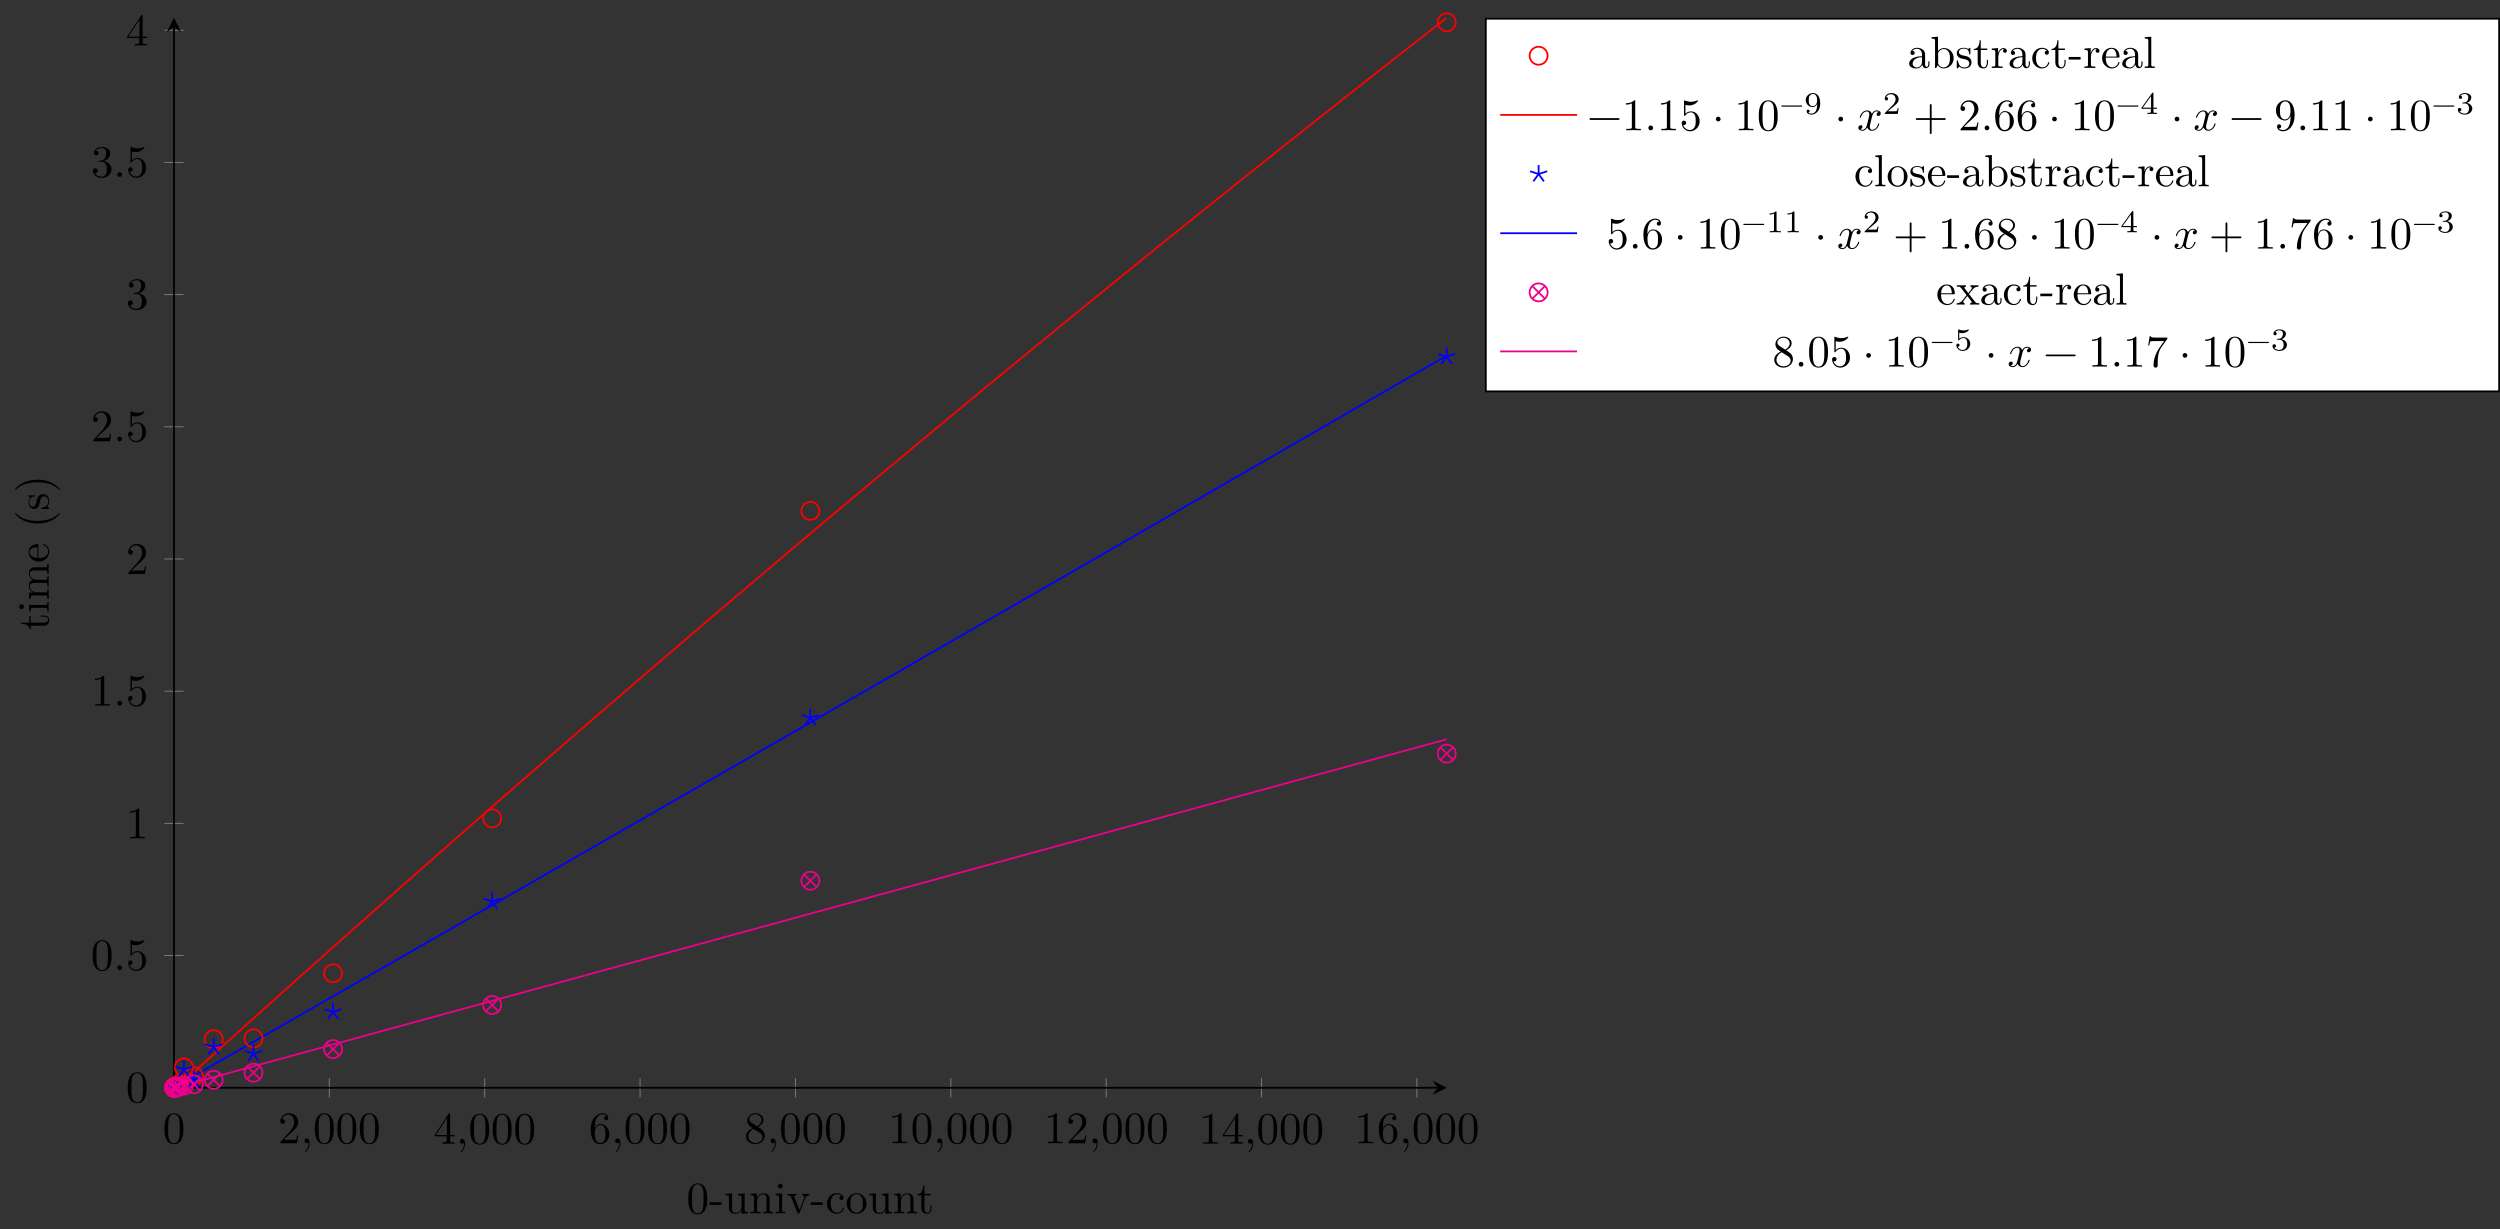 <?xml version="1.0" encoding="UTF-8"?>
<svg xmlns="http://www.w3.org/2000/svg" xmlns:xlink="http://www.w3.org/1999/xlink" width="553.31pt" height="272.074pt" viewBox="0 0 553.31 272.074" version="1.1">
<rect x="0" y="0" width="553.31" height="272.074" fill="#333333" stroke="none"/>
<defs>
<g>
<symbol overflow="visible" id="glyph0-0">
<path style="stroke:none;" d=""/>
</symbol>
<symbol overflow="visible" id="glyph0-1">
<path style="stroke:none;" d="M 4.578 -3.188 C 4.578 -3.984 4.531 -4.781 4.188 -5.516 C 3.734 -6.484 2.906 -6.641 2.5 -6.641 C 1.891 -6.641 1.172 -6.375 0.75 -5.453 C 0.438 -4.766 0.391 -3.984 0.391 -3.188 C 0.391 -2.438 0.422 -1.547 0.844 -0.781 C 1.266 0.016 2 0.219 2.484 0.219 C 3.016 0.219 3.781 0.016 4.219 -0.938 C 4.531 -1.625 4.578 -2.406 4.578 -3.188 Z M 3.766 -3.312 C 3.766 -2.562 3.766 -1.891 3.656 -1.25 C 3.5 -0.297 2.938 0 2.484 0 C 2.094 0 1.5 -0.25 1.328 -1.203 C 1.219 -1.797 1.219 -2.719 1.219 -3.312 C 1.219 -3.953 1.219 -4.609 1.297 -5.141 C 1.484 -6.328 2.234 -6.422 2.484 -6.422 C 2.812 -6.422 3.469 -6.234 3.656 -5.25 C 3.766 -4.688 3.766 -3.938 3.766 -3.312 Z M 3.766 -3.312 "/>
</symbol>
<symbol overflow="visible" id="glyph0-2">
<path style="stroke:none;" d="M 4.469 -1.734 L 4.234 -1.734 C 4.172 -1.438 4.109 -1 4 -0.844 C 3.938 -0.766 3.281 -0.766 3.062 -0.766 L 1.266 -0.766 L 2.328 -1.797 C 3.875 -3.172 4.469 -3.703 4.469 -4.703 C 4.469 -5.844 3.578 -6.641 2.359 -6.641 C 1.234 -6.641 0.5 -5.719 0.5 -4.828 C 0.5 -4.281 1 -4.281 1.031 -4.281 C 1.203 -4.281 1.547 -4.391 1.547 -4.812 C 1.547 -5.062 1.359 -5.328 1.016 -5.328 C 0.938 -5.328 0.922 -5.328 0.891 -5.312 C 1.109 -5.969 1.656 -6.328 2.234 -6.328 C 3.141 -6.328 3.562 -5.516 3.562 -4.703 C 3.562 -3.906 3.078 -3.125 2.516 -2.5 L 0.609 -0.375 C 0.5 -0.266 0.5 -0.234 0.5 0 L 4.203 0 Z M 4.469 -1.734 "/>
</symbol>
<symbol overflow="visible" id="glyph0-3">
<path style="stroke:none;" d="M 2.031 -0.016 C 2.031 -0.672 1.781 -1.062 1.391 -1.062 C 1.062 -1.062 0.859 -0.812 0.859 -0.531 C 0.859 -0.266 1.062 0 1.391 0 C 1.5 0 1.641 -0.047 1.734 -0.125 C 1.766 -0.156 1.781 -0.156 1.781 -0.156 C 1.781 -0.156 1.797 -0.156 1.797 -0.016 C 1.797 0.734 1.453 1.328 1.125 1.656 C 1.016 1.766 1.016 1.781 1.016 1.812 C 1.016 1.891 1.062 1.922 1.109 1.922 C 1.219 1.922 2.031 1.156 2.031 -0.016 Z M 2.031 -0.016 "/>
</symbol>
<symbol overflow="visible" id="glyph0-4">
<path style="stroke:none;" d="M 4.688 -1.641 L 4.688 -1.953 L 3.703 -1.953 L 3.703 -6.484 C 3.703 -6.688 3.703 -6.75 3.531 -6.75 C 3.453 -6.75 3.422 -6.75 3.344 -6.625 L 0.281 -1.953 L 0.281 -1.641 L 2.938 -1.641 L 2.938 -0.781 C 2.938 -0.422 2.906 -0.312 2.172 -0.312 L 1.969 -0.312 L 1.969 0 C 2.375 -0.031 2.891 -0.031 3.312 -0.031 C 3.734 -0.031 4.25 -0.031 4.672 0 L 4.672 -0.312 L 4.453 -0.312 C 3.719 -0.312 3.703 -0.422 3.703 -0.781 L 3.703 -1.641 Z M 2.984 -1.953 L 0.562 -1.953 L 2.984 -5.672 Z M 2.984 -1.953 "/>
</symbol>
<symbol overflow="visible" id="glyph0-5">
<path style="stroke:none;" d="M 4.562 -2.031 C 4.562 -3.297 3.672 -4.25 2.562 -4.25 C 1.891 -4.25 1.516 -3.75 1.312 -3.266 L 1.312 -3.516 C 1.312 -6.031 2.547 -6.391 3.062 -6.391 C 3.297 -6.391 3.719 -6.328 3.938 -5.984 C 3.781 -5.984 3.391 -5.984 3.391 -5.547 C 3.391 -5.234 3.625 -5.078 3.844 -5.078 C 4 -5.078 4.312 -5.172 4.312 -5.562 C 4.312 -6.156 3.875 -6.641 3.047 -6.641 C 1.766 -6.641 0.422 -5.359 0.422 -3.156 C 0.422 -0.484 1.578 0.219 2.5 0.219 C 3.609 0.219 4.562 -0.719 4.562 -2.031 Z M 3.656 -2.047 C 3.656 -1.562 3.656 -1.062 3.484 -0.703 C 3.188 -0.109 2.734 -0.062 2.5 -0.062 C 1.875 -0.062 1.578 -0.656 1.516 -0.812 C 1.328 -1.281 1.328 -2.078 1.328 -2.25 C 1.328 -3.031 1.656 -4.031 2.547 -4.031 C 2.719 -4.031 3.172 -4.031 3.484 -3.406 C 3.656 -3.047 3.656 -2.531 3.656 -2.047 Z M 3.656 -2.047 "/>
</symbol>
<symbol overflow="visible" id="glyph0-6">
<path style="stroke:none;" d="M 4.562 -1.672 C 4.562 -2.031 4.453 -2.484 4.062 -2.906 C 3.875 -3.109 3.719 -3.203 3.078 -3.609 C 3.797 -3.984 4.281 -4.5 4.281 -5.156 C 4.281 -6.078 3.406 -6.641 2.5 -6.641 C 1.5 -6.641 0.688 -5.906 0.688 -4.969 C 0.688 -4.797 0.703 -4.344 1.125 -3.875 C 1.234 -3.766 1.609 -3.516 1.859 -3.344 C 1.281 -3.047 0.422 -2.5 0.422 -1.5 C 0.422 -0.453 1.438 0.219 2.484 0.219 C 3.609 0.219 4.562 -0.609 4.562 -1.672 Z M 3.844 -5.156 C 3.844 -4.578 3.453 -4.109 2.859 -3.766 L 1.625 -4.562 C 1.172 -4.859 1.125 -5.188 1.125 -5.359 C 1.125 -5.969 1.781 -6.391 2.484 -6.391 C 3.203 -6.391 3.844 -5.875 3.844 -5.156 Z M 4.062 -1.312 C 4.062 -0.578 3.312 -0.062 2.5 -0.062 C 1.641 -0.062 0.922 -0.672 0.922 -1.5 C 0.922 -2.078 1.234 -2.719 2.078 -3.188 L 3.312 -2.406 C 3.594 -2.219 4.062 -1.922 4.062 -1.312 Z M 4.062 -1.312 "/>
</symbol>
<symbol overflow="visible" id="glyph0-7">
<path style="stroke:none;" d="M 4.172 0 L 4.172 -0.312 L 3.859 -0.312 C 2.953 -0.312 2.938 -0.422 2.938 -0.781 L 2.938 -6.375 C 2.938 -6.625 2.938 -6.641 2.703 -6.641 C 2.078 -6 1.203 -6 0.891 -6 L 0.891 -5.688 C 1.094 -5.688 1.672 -5.688 2.188 -5.953 L 2.188 -0.781 C 2.188 -0.422 2.156 -0.312 1.266 -0.312 L 0.953 -0.312 L 0.953 0 C 1.297 -0.031 2.156 -0.031 2.562 -0.031 C 2.953 -0.031 3.828 -0.031 4.172 0 Z M 4.172 0 "/>
</symbol>
<symbol overflow="visible" id="glyph0-8">
<path style="stroke:none;" d="M 1.906 -0.531 C 1.906 -0.812 1.672 -1.062 1.391 -1.062 C 1.094 -1.062 0.859 -0.812 0.859 -0.531 C 0.859 -0.234 1.094 0 1.391 0 C 1.672 0 1.906 -0.234 1.906 -0.531 Z M 1.906 -0.531 "/>
</symbol>
<symbol overflow="visible" id="glyph0-9">
<path style="stroke:none;" d="M 4.469 -2 C 4.469 -3.188 3.656 -4.188 2.578 -4.188 C 2.109 -4.188 1.672 -4.031 1.312 -3.672 L 1.312 -5.625 C 1.516 -5.562 1.844 -5.5 2.156 -5.5 C 3.391 -5.5 4.094 -6.406 4.094 -6.531 C 4.094 -6.594 4.062 -6.641 3.984 -6.641 C 3.984 -6.641 3.953 -6.641 3.906 -6.609 C 3.703 -6.516 3.219 -6.312 2.547 -6.312 C 2.156 -6.312 1.688 -6.391 1.219 -6.594 C 1.141 -6.625 1.109 -6.625 1.109 -6.625 C 1 -6.625 1 -6.547 1 -6.391 L 1 -3.438 C 1 -3.266 1 -3.188 1.141 -3.188 C 1.219 -3.188 1.234 -3.203 1.281 -3.266 C 1.391 -3.422 1.75 -3.969 2.562 -3.969 C 3.078 -3.969 3.328 -3.516 3.406 -3.328 C 3.562 -2.953 3.594 -2.578 3.594 -2.078 C 3.594 -1.719 3.594 -1.125 3.344 -0.703 C 3.109 -0.312 2.734 -0.062 2.281 -0.062 C 1.562 -0.062 0.984 -0.594 0.812 -1.172 C 0.844 -1.172 0.875 -1.156 0.984 -1.156 C 1.312 -1.156 1.484 -1.406 1.484 -1.641 C 1.484 -1.891 1.312 -2.141 0.984 -2.141 C 0.844 -2.141 0.5 -2.062 0.5 -1.609 C 0.5 -0.75 1.188 0.219 2.297 0.219 C 3.453 0.219 4.469 -0.734 4.469 -2 Z M 4.469 -2 "/>
</symbol>
<symbol overflow="visible" id="glyph0-10">
<path style="stroke:none;" d="M 4.562 -1.703 C 4.562 -2.516 3.922 -3.297 2.891 -3.516 C 3.703 -3.781 4.281 -4.469 4.281 -5.266 C 4.281 -6.078 3.406 -6.641 2.453 -6.641 C 1.453 -6.641 0.688 -6.047 0.688 -5.281 C 0.688 -4.953 0.906 -4.766 1.203 -4.766 C 1.5 -4.766 1.703 -4.984 1.703 -5.281 C 1.703 -5.766 1.234 -5.766 1.094 -5.766 C 1.391 -6.266 2.047 -6.391 2.406 -6.391 C 2.828 -6.391 3.375 -6.172 3.375 -5.281 C 3.375 -5.156 3.344 -4.578 3.094 -4.141 C 2.797 -3.656 2.453 -3.625 2.203 -3.625 C 2.125 -3.609 1.891 -3.594 1.812 -3.594 C 1.734 -3.578 1.672 -3.562 1.672 -3.469 C 1.672 -3.359 1.734 -3.359 1.906 -3.359 L 2.344 -3.359 C 3.156 -3.359 3.531 -2.688 3.531 -1.703 C 3.531 -0.344 2.844 -0.062 2.406 -0.062 C 1.969 -0.062 1.219 -0.234 0.875 -0.812 C 1.219 -0.766 1.531 -0.984 1.531 -1.359 C 1.531 -1.719 1.266 -1.922 0.984 -1.922 C 0.734 -1.922 0.422 -1.781 0.422 -1.344 C 0.422 -0.438 1.344 0.219 2.438 0.219 C 3.656 0.219 4.562 -0.688 4.562 -1.703 Z M 4.562 -1.703 "/>
</symbol>
<symbol overflow="visible" id="glyph0-11">
<path style="stroke:none;" d="M 7.203 -2.5 C 7.203 -2.609 7.109 -2.688 7 -2.688 L 0.75 -2.688 C 0.641 -2.688 0.562 -2.609 0.562 -2.5 C 0.562 -2.375 0.641 -2.297 0.75 -2.297 L 7 -2.297 C 7.109 -2.297 7.203 -2.375 7.203 -2.5 Z M 7.203 -2.5 "/>
</symbol>
<symbol overflow="visible" id="glyph0-12">
<path style="stroke:none;" d="M 1.906 -2.5 C 1.906 -2.781 1.672 -3.016 1.391 -3.016 C 1.094 -3.016 0.859 -2.781 0.859 -2.5 C 0.859 -2.203 1.094 -1.969 1.391 -1.969 C 1.672 -1.969 1.906 -2.203 1.906 -2.5 Z M 1.906 -2.5 "/>
</symbol>
<symbol overflow="visible" id="glyph0-13">
<path style="stroke:none;" d="M 5.25 -3.75 C 5.25 -4.266 4.672 -4.406 4.328 -4.406 C 3.75 -4.406 3.406 -3.875 3.281 -3.656 C 3.031 -4.312 2.5 -4.406 2.203 -4.406 C 1.172 -4.406 0.594 -3.125 0.594 -2.875 C 0.594 -2.766 0.719 -2.766 0.719 -2.766 C 0.797 -2.766 0.828 -2.797 0.844 -2.875 C 1.188 -3.938 1.844 -4.188 2.188 -4.188 C 2.375 -4.188 2.719 -4.094 2.719 -3.516 C 2.719 -3.203 2.547 -2.547 2.188 -1.141 C 2.031 -0.531 1.672 -0.109 1.234 -0.109 C 1.172 -0.109 0.953 -0.109 0.734 -0.234 C 0.984 -0.297 1.203 -0.5 1.203 -0.781 C 1.203 -1.047 0.984 -1.125 0.844 -1.125 C 0.531 -1.125 0.297 -0.875 0.297 -0.547 C 0.297 -0.094 0.781 0.109 1.219 0.109 C 1.891 0.109 2.25 -0.594 2.266 -0.641 C 2.391 -0.281 2.75 0.109 3.344 0.109 C 4.375 0.109 4.938 -1.172 4.938 -1.422 C 4.938 -1.531 4.859 -1.531 4.828 -1.531 C 4.734 -1.531 4.719 -1.484 4.688 -1.422 C 4.359 -0.344 3.688 -0.109 3.375 -0.109 C 2.984 -0.109 2.828 -0.422 2.828 -0.766 C 2.828 -0.984 2.875 -1.203 2.984 -1.641 L 3.328 -3.016 C 3.391 -3.266 3.625 -4.188 4.312 -4.188 C 4.359 -4.188 4.609 -4.188 4.812 -4.062 C 4.531 -4 4.344 -3.766 4.344 -3.516 C 4.344 -3.359 4.453 -3.172 4.719 -3.172 C 4.938 -3.172 5.25 -3.344 5.25 -3.75 Z M 5.25 -3.75 "/>
</symbol>
<symbol overflow="visible" id="glyph0-14">
<path style="stroke:none;" d="M 7.203 -2.5 C 7.203 -2.609 7.109 -2.688 7 -2.688 L 4.078 -2.688 L 4.078 -5.609 C 4.078 -5.719 3.984 -5.812 3.875 -5.812 C 3.766 -5.812 3.672 -5.719 3.672 -5.609 L 3.672 -2.688 L 0.75 -2.688 C 0.641 -2.688 0.562 -2.609 0.562 -2.5 C 0.562 -2.375 0.641 -2.297 0.75 -2.297 L 3.672 -2.297 L 3.672 0.625 C 3.672 0.734 3.766 0.828 3.875 0.828 C 3.984 0.828 4.078 0.734 4.078 0.625 L 4.078 -2.297 L 7 -2.297 C 7.109 -2.297 7.203 -2.375 7.203 -2.5 Z M 7.203 -2.5 "/>
</symbol>
<symbol overflow="visible" id="glyph0-15">
<path style="stroke:none;" d="M 4.562 -3.281 C 4.562 -5.969 3.406 -6.641 2.516 -6.641 C 1.969 -6.641 1.484 -6.453 1.062 -6.016 C 0.641 -5.562 0.422 -5.141 0.422 -4.391 C 0.422 -3.156 1.297 -2.172 2.406 -2.172 C 3.016 -2.172 3.422 -2.594 3.656 -3.172 L 3.656 -2.844 C 3.656 -0.516 2.625 -0.062 2.047 -0.062 C 1.875 -0.062 1.328 -0.078 1.062 -0.422 C 1.5 -0.422 1.578 -0.703 1.578 -0.875 C 1.578 -1.188 1.344 -1.328 1.125 -1.328 C 0.969 -1.328 0.672 -1.25 0.672 -0.859 C 0.672 -0.188 1.203 0.219 2.047 0.219 C 3.344 0.219 4.562 -1.141 4.562 -3.281 Z M 3.641 -4.203 C 3.641 -3.375 3.297 -2.406 2.422 -2.406 C 2.266 -2.406 1.797 -2.406 1.5 -3.031 C 1.312 -3.406 1.312 -3.891 1.312 -4.391 C 1.312 -4.922 1.312 -5.391 1.531 -5.766 C 1.797 -6.266 2.172 -6.391 2.516 -6.391 C 2.984 -6.391 3.312 -6.047 3.484 -5.609 C 3.594 -5.281 3.641 -4.656 3.641 -4.203 Z M 3.641 -4.203 "/>
</symbol>
<symbol overflow="visible" id="glyph0-16">
<path style="stroke:none;" d="M 4.828 -6.422 L 2.406 -6.422 C 1.203 -6.422 1.172 -6.547 1.141 -6.734 L 0.891 -6.734 L 0.562 -4.688 L 0.812 -4.688 C 0.844 -4.844 0.922 -5.469 1.062 -5.594 C 1.125 -5.656 1.906 -5.656 2.031 -5.656 L 4.094 -5.656 L 2.984 -4.078 C 2.078 -2.734 1.75 -1.344 1.75 -0.328 C 1.75 -0.234 1.75 0.219 2.219 0.219 C 2.672 0.219 2.672 -0.234 2.672 -0.328 L 2.672 -0.844 C 2.672 -1.391 2.703 -1.938 2.781 -2.469 C 2.828 -2.703 2.953 -3.562 3.406 -4.172 L 4.75 -6.078 C 4.828 -6.188 4.828 -6.203 4.828 -6.422 Z M 4.828 -6.422 "/>
</symbol>
<symbol overflow="visible" id="glyph1-0">
<path style="stroke:none;" d=""/>
</symbol>
<symbol overflow="visible" id="glyph1-1">
<path style="stroke:none;" d="M 4.578 -3.188 C 4.578 -3.984 4.531 -4.781 4.188 -5.516 C 3.734 -6.484 2.906 -6.641 2.5 -6.641 C 1.891 -6.641 1.172 -6.375 0.75 -5.453 C 0.438 -4.766 0.391 -3.984 0.391 -3.188 C 0.391 -2.438 0.422 -1.547 0.844 -0.781 C 1.266 0.016 2 0.219 2.484 0.219 C 3.016 0.219 3.781 0.016 4.219 -0.938 C 4.531 -1.625 4.578 -2.406 4.578 -3.188 Z M 3.766 -3.312 C 3.766 -2.562 3.766 -1.891 3.656 -1.25 C 3.5 -0.297 2.938 0 2.484 0 C 2.094 0 1.5 -0.25 1.328 -1.203 C 1.219 -1.797 1.219 -2.719 1.219 -3.312 C 1.219 -3.953 1.219 -4.609 1.297 -5.141 C 1.484 -6.328 2.234 -6.422 2.484 -6.422 C 2.812 -6.422 3.469 -6.234 3.656 -5.25 C 3.766 -4.688 3.766 -3.938 3.766 -3.312 Z M 3.766 -3.312 "/>
</symbol>
<symbol overflow="visible" id="glyph1-2">
<path style="stroke:none;" d="M 2.75 -1.859 L 2.75 -2.438 L 0.109 -2.438 L 0.109 -1.859 Z M 2.75 -1.859 "/>
</symbol>
<symbol overflow="visible" id="glyph1-3">
<path style="stroke:none;" d="M 5.328 0 L 5.328 -0.312 C 4.641 -0.312 4.562 -0.375 4.562 -0.875 L 4.562 -4.406 L 3.094 -4.297 L 3.094 -3.984 C 3.781 -3.984 3.875 -3.922 3.875 -3.422 L 3.875 -1.656 C 3.875 -0.781 3.391 -0.109 2.656 -0.109 C 1.828 -0.109 1.781 -0.578 1.781 -1.094 L 1.781 -4.406 L 0.312 -4.297 L 0.312 -3.984 C 1.094 -3.984 1.094 -3.953 1.094 -3.078 L 1.094 -1.578 C 1.094 -0.797 1.094 0.109 2.609 0.109 C 3.172 0.109 3.609 -0.172 3.891 -0.781 L 3.891 0.109 Z M 5.328 0 "/>
</symbol>
<symbol overflow="visible" id="glyph1-4">
<path style="stroke:none;" d="M 5.328 0 L 5.328 -0.312 C 4.812 -0.312 4.562 -0.312 4.562 -0.609 L 4.562 -2.516 C 4.562 -3.375 4.562 -3.672 4.25 -4.031 C 4.109 -4.203 3.781 -4.406 3.203 -4.406 C 2.469 -4.406 2 -3.984 1.719 -3.359 L 1.719 -4.406 L 0.312 -4.297 L 0.312 -3.984 C 1.016 -3.984 1.094 -3.922 1.094 -3.422 L 1.094 -0.75 C 1.094 -0.312 0.984 -0.312 0.312 -0.312 L 0.312 0 L 1.453 -0.031 L 2.562 0 L 2.562 -0.312 C 1.891 -0.312 1.781 -0.312 1.781 -0.75 L 1.781 -2.594 C 1.781 -3.625 2.5 -4.188 3.125 -4.188 C 3.766 -4.188 3.875 -3.656 3.875 -3.078 L 3.875 -0.75 C 3.875 -0.312 3.766 -0.312 3.094 -0.312 L 3.094 0 L 4.219 -0.031 Z M 5.328 0 "/>
</symbol>
<symbol overflow="visible" id="glyph1-5">
<path style="stroke:none;" d="M 2.469 0 L 2.469 -0.312 C 1.797 -0.312 1.766 -0.359 1.766 -0.75 L 1.766 -4.406 L 0.375 -4.297 L 0.375 -3.984 C 1.016 -3.984 1.109 -3.922 1.109 -3.438 L 1.109 -0.75 C 1.109 -0.312 1 -0.312 0.328 -0.312 L 0.328 0 L 1.422 -0.031 C 1.781 -0.031 2.125 -0.016 2.469 0 Z M 1.906 -6.016 C 1.906 -6.297 1.688 -6.547 1.391 -6.547 C 1.047 -6.547 0.844 -6.266 0.844 -6.016 C 0.844 -5.75 1.078 -5.5 1.375 -5.5 C 1.719 -5.5 1.906 -5.766 1.906 -6.016 Z M 1.906 -6.016 "/>
</symbol>
<symbol overflow="visible" id="glyph1-6">
<path style="stroke:none;" d="M 5.062 -3.984 L 5.062 -4.297 C 4.828 -4.281 4.547 -4.266 4.312 -4.266 L 3.453 -4.297 L 3.453 -3.984 C 3.812 -3.984 3.922 -3.75 3.922 -3.562 C 3.922 -3.469 3.906 -3.422 3.875 -3.312 L 2.844 -0.781 L 1.734 -3.562 C 1.672 -3.688 1.672 -3.734 1.672 -3.734 C 1.672 -3.984 2.062 -3.984 2.25 -3.984 L 2.25 -4.297 L 1.156 -4.266 C 0.891 -4.266 0.484 -4.281 0.188 -4.297 L 0.188 -3.984 C 0.812 -3.984 0.859 -3.922 0.984 -3.625 L 2.422 -0.078 C 2.484 0.062 2.5 0.109 2.625 0.109 C 2.766 0.109 2.797 0.016 2.844 -0.078 L 4.141 -3.312 C 4.234 -3.547 4.406 -3.984 5.062 -3.984 Z M 5.062 -3.984 "/>
</symbol>
<symbol overflow="visible" id="glyph1-7">
<path style="stroke:none;" d="M 4.141 -1.188 C 4.141 -1.281 4.031 -1.281 4 -1.281 C 3.922 -1.281 3.891 -1.25 3.875 -1.188 C 3.594 -0.266 2.938 -0.141 2.578 -0.141 C 2.047 -0.141 1.172 -0.562 1.172 -2.172 C 1.172 -3.797 1.984 -4.219 2.516 -4.219 C 2.609 -4.219 3.234 -4.203 3.578 -3.844 C 3.172 -3.812 3.109 -3.516 3.109 -3.391 C 3.109 -3.125 3.297 -2.938 3.562 -2.938 C 3.828 -2.938 4.031 -3.094 4.031 -3.406 C 4.031 -4.078 3.266 -4.469 2.5 -4.469 C 1.25 -4.469 0.344 -3.391 0.344 -2.156 C 0.344 -0.875 1.328 0.109 2.484 0.109 C 3.812 0.109 4.141 -1.094 4.141 -1.188 Z M 4.141 -1.188 "/>
</symbol>
<symbol overflow="visible" id="glyph1-8">
<path style="stroke:none;" d="M 4.688 -2.141 C 4.688 -3.406 3.703 -4.469 2.5 -4.469 C 1.25 -4.469 0.281 -3.375 0.281 -2.141 C 0.281 -0.844 1.312 0.109 2.484 0.109 C 3.688 0.109 4.688 -0.875 4.688 -2.141 Z M 3.875 -2.219 C 3.875 -1.859 3.875 -1.312 3.656 -0.875 C 3.422 -0.422 2.984 -0.141 2.5 -0.141 C 2.062 -0.141 1.625 -0.344 1.359 -0.812 C 1.109 -1.25 1.109 -1.859 1.109 -2.219 C 1.109 -2.609 1.109 -3.141 1.344 -3.578 C 1.609 -4.031 2.078 -4.25 2.484 -4.25 C 2.922 -4.25 3.344 -4.031 3.609 -3.594 C 3.875 -3.172 3.875 -2.594 3.875 -2.219 Z M 3.875 -2.219 "/>
</symbol>
<symbol overflow="visible" id="glyph1-9">
<path style="stroke:none;" d="M 3.312 -1.234 L 3.312 -1.797 L 3.062 -1.797 L 3.062 -1.25 C 3.062 -0.516 2.766 -0.141 2.391 -0.141 C 1.719 -0.141 1.719 -1.047 1.719 -1.219 L 1.719 -3.984 L 3.156 -3.984 L 3.156 -4.297 L 1.719 -4.297 L 1.719 -6.125 L 1.469 -6.125 C 1.469 -5.312 1.172 -4.25 0.188 -4.203 L 0.188 -3.984 L 1.031 -3.984 L 1.031 -1.234 C 1.031 -0.016 1.969 0.109 2.328 0.109 C 3.031 0.109 3.312 -0.594 3.312 -1.234 Z M 3.312 -1.234 "/>
</symbol>
<symbol overflow="visible" id="glyph1-10">
<path style="stroke:none;" d="M 4.812 -0.891 L 4.812 -1.453 L 4.562 -1.453 L 4.562 -0.891 C 4.562 -0.312 4.312 -0.25 4.203 -0.25 C 3.875 -0.25 3.844 -0.703 3.844 -0.75 L 3.844 -2.734 C 3.844 -3.156 3.844 -3.547 3.484 -3.922 C 3.094 -4.312 2.594 -4.469 2.109 -4.469 C 1.297 -4.469 0.609 -4 0.609 -3.344 C 0.609 -3.047 0.812 -2.875 1.062 -2.875 C 1.344 -2.875 1.531 -3.078 1.531 -3.328 C 1.531 -3.453 1.469 -3.781 1.016 -3.781 C 1.281 -4.141 1.781 -4.25 2.094 -4.25 C 2.578 -4.25 3.156 -3.859 3.156 -2.969 L 3.156 -2.609 C 2.641 -2.578 1.938 -2.547 1.312 -2.25 C 0.562 -1.906 0.312 -1.391 0.312 -0.953 C 0.312 -0.141 1.281 0.109 1.906 0.109 C 2.578 0.109 3.031 -0.297 3.219 -0.75 C 3.266 -0.359 3.531 0.062 4 0.062 C 4.203 0.062 4.812 -0.078 4.812 -0.891 Z M 3.156 -1.391 C 3.156 -0.453 2.438 -0.109 1.984 -0.109 C 1.5 -0.109 1.094 -0.453 1.094 -0.953 C 1.094 -1.5 1.5 -2.328 3.156 -2.391 Z M 3.156 -1.391 "/>
</symbol>
<symbol overflow="visible" id="glyph1-11">
<path style="stroke:none;" d="M 5.188 -2.156 C 5.188 -3.422 4.219 -4.406 3.078 -4.406 C 2.297 -4.406 1.875 -3.938 1.719 -3.766 L 1.719 -6.922 L 0.281 -6.812 L 0.281 -6.5 C 0.984 -6.5 1.062 -6.438 1.062 -5.938 L 1.062 0 L 1.312 0 L 1.672 -0.625 C 1.812 -0.391 2.234 0.109 2.969 0.109 C 4.156 0.109 5.188 -0.875 5.188 -2.156 Z M 4.359 -2.156 C 4.359 -1.797 4.344 -1.203 4.062 -0.75 C 3.844 -0.438 3.469 -0.109 2.938 -0.109 C 2.484 -0.109 2.125 -0.344 1.891 -0.719 C 1.75 -0.922 1.75 -0.953 1.75 -1.141 L 1.75 -3.188 C 1.75 -3.375 1.75 -3.391 1.859 -3.547 C 2.25 -4.109 2.797 -4.188 3.031 -4.188 C 3.484 -4.188 3.844 -3.922 4.078 -3.547 C 4.344 -3.141 4.359 -2.578 4.359 -2.156 Z M 4.359 -2.156 "/>
</symbol>
<symbol overflow="visible" id="glyph1-12">
<path style="stroke:none;" d="M 3.594 -1.281 C 3.594 -1.797 3.297 -2.109 3.172 -2.219 C 2.844 -2.547 2.453 -2.625 2.031 -2.703 C 1.469 -2.812 0.812 -2.938 0.812 -3.516 C 0.812 -3.875 1.062 -4.281 1.922 -4.281 C 3.016 -4.281 3.078 -3.375 3.094 -3.078 C 3.094 -2.984 3.203 -2.984 3.203 -2.984 C 3.344 -2.984 3.344 -3.031 3.344 -3.219 L 3.344 -4.234 C 3.344 -4.391 3.344 -4.469 3.234 -4.469 C 3.188 -4.469 3.156 -4.469 3.031 -4.344 C 3 -4.312 2.906 -4.219 2.859 -4.188 C 2.484 -4.469 2.078 -4.469 1.922 -4.469 C 0.703 -4.469 0.328 -3.797 0.328 -3.234 C 0.328 -2.891 0.484 -2.609 0.75 -2.391 C 1.078 -2.141 1.359 -2.078 2.078 -1.938 C 2.297 -1.891 3.109 -1.734 3.109 -1.016 C 3.109 -0.516 2.766 -0.109 1.984 -0.109 C 1.141 -0.109 0.781 -0.672 0.594 -1.531 C 0.562 -1.656 0.562 -1.688 0.453 -1.688 C 0.328 -1.688 0.328 -1.625 0.328 -1.453 L 0.328 -0.125 C 0.328 0.047 0.328 0.109 0.438 0.109 C 0.484 0.109 0.5 0.094 0.688 -0.094 C 0.703 -0.109 0.703 -0.125 0.891 -0.312 C 1.328 0.094 1.781 0.109 1.984 0.109 C 3.125 0.109 3.594 -0.562 3.594 -1.281 Z M 3.594 -1.281 "/>
</symbol>
<symbol overflow="visible" id="glyph1-13">
<path style="stroke:none;" d="M 3.625 -3.797 C 3.625 -4.109 3.312 -4.406 2.891 -4.406 C 2.156 -4.406 1.797 -3.734 1.672 -3.312 L 1.672 -4.406 L 0.281 -4.297 L 0.281 -3.984 C 0.984 -3.984 1.062 -3.922 1.062 -3.422 L 1.062 -0.75 C 1.062 -0.312 0.953 -0.312 0.281 -0.312 L 0.281 0 L 1.422 -0.031 C 1.812 -0.031 2.281 -0.031 2.688 0 L 2.688 -0.312 L 2.469 -0.312 C 1.734 -0.312 1.719 -0.422 1.719 -0.781 L 1.719 -2.312 C 1.719 -3.297 2.141 -4.188 2.891 -4.188 C 2.953 -4.188 2.984 -4.188 3 -4.172 C 2.969 -4.172 2.766 -4.047 2.766 -3.781 C 2.766 -3.516 2.984 -3.359 3.203 -3.359 C 3.375 -3.359 3.625 -3.484 3.625 -3.797 Z M 3.625 -3.797 "/>
</symbol>
<symbol overflow="visible" id="glyph1-14">
<path style="stroke:none;" d="M 4.141 -1.188 C 4.141 -1.281 4.062 -1.312 4 -1.312 C 3.922 -1.312 3.891 -1.25 3.875 -1.172 C 3.531 -0.141 2.625 -0.141 2.531 -0.141 C 2.031 -0.141 1.641 -0.438 1.406 -0.812 C 1.109 -1.281 1.109 -1.938 1.109 -2.297 L 3.891 -2.297 C 4.109 -2.297 4.141 -2.297 4.141 -2.516 C 4.141 -3.5 3.594 -4.469 2.359 -4.469 C 1.203 -4.469 0.281 -3.438 0.281 -2.188 C 0.281 -0.859 1.328 0.109 2.469 0.109 C 3.688 0.109 4.141 -1 4.141 -1.188 Z M 3.484 -2.516 L 1.109 -2.516 C 1.172 -4 2.016 -4.25 2.359 -4.25 C 3.375 -4.25 3.484 -2.906 3.484 -2.516 Z M 3.484 -2.516 "/>
</symbol>
<symbol overflow="visible" id="glyph1-15">
<path style="stroke:none;" d="M 2.547 0 L 2.547 -0.312 C 1.875 -0.312 1.766 -0.312 1.766 -0.75 L 1.766 -6.922 L 0.328 -6.812 L 0.328 -6.5 C 1.031 -6.5 1.109 -6.438 1.109 -5.938 L 1.109 -0.75 C 1.109 -0.312 1 -0.312 0.328 -0.312 L 0.328 0 L 1.438 -0.031 Z M 2.547 0 "/>
</symbol>
<symbol overflow="visible" id="glyph1-16">
<path style="stroke:none;" d="M 5.141 0 L 5.141 -0.312 C 4.609 -0.312 4.422 -0.328 4.203 -0.625 L 2.859 -2.344 C 3.156 -2.719 3.531 -3.203 3.781 -3.469 C 4.094 -3.828 4.5 -3.984 4.969 -3.984 L 4.969 -4.297 C 4.703 -4.281 4.406 -4.266 4.141 -4.266 C 3.844 -4.266 3.312 -4.281 3.188 -4.297 L 3.188 -3.984 C 3.406 -3.969 3.484 -3.844 3.484 -3.672 C 3.484 -3.516 3.375 -3.391 3.328 -3.328 L 2.719 -2.547 L 1.938 -3.562 C 1.844 -3.656 1.844 -3.672 1.844 -3.734 C 1.844 -3.891 2 -3.984 2.188 -3.984 L 2.188 -4.297 L 1.109 -4.266 C 0.906 -4.266 0.438 -4.281 0.172 -4.297 L 0.172 -3.984 C 0.875 -3.984 0.875 -3.984 1.344 -3.375 L 2.328 -2.094 C 1.859 -1.5 1.859 -1.469 1.391 -0.906 C 0.922 -0.328 0.328 -0.312 0.125 -0.312 L 0.125 0 C 0.375 -0.016 0.688 -0.031 0.953 -0.031 L 1.891 0 L 1.891 -0.312 C 1.672 -0.344 1.609 -0.469 1.609 -0.625 C 1.609 -0.844 1.891 -1.172 2.5 -1.891 L 3.266 -0.891 C 3.344 -0.781 3.469 -0.625 3.469 -0.562 C 3.469 -0.469 3.375 -0.312 3.109 -0.312 L 3.109 0 L 4.188 -0.031 C 4.453 -0.031 4.844 -0.016 5.141 0 Z M 5.141 0 "/>
</symbol>
<symbol overflow="visible" id="glyph2-0">
<path style="stroke:none;" d=""/>
</symbol>
<symbol overflow="visible" id="glyph2-1">
<path style="stroke:none;" d="M -1.234 -3.312 L -1.797 -3.312 L -1.797 -3.062 L -1.25 -3.062 C -0.516 -3.062 -0.141 -2.766 -0.141 -2.391 C -0.141 -1.719 -1.047 -1.719 -1.219 -1.719 L -3.984 -1.719 L -3.984 -3.156 L -4.297 -3.156 L -4.297 -1.719 L -6.125 -1.719 L -6.125 -1.469 C -5.312 -1.469 -4.25 -1.172 -4.203 -0.188 L -3.984 -0.188 L -3.984 -1.031 L -1.234 -1.031 C -0.016 -1.031 0.109 -1.969 0.109 -2.328 C 0.109 -3.031 -0.594 -3.312 -1.234 -3.312 Z M -1.234 -3.312 "/>
</symbol>
<symbol overflow="visible" id="glyph2-2">
<path style="stroke:none;" d="M 0 -2.469 L -0.312 -2.469 C -0.312 -1.797 -0.359 -1.766 -0.75 -1.766 L -4.406 -1.766 L -4.297 -0.375 L -3.984 -0.375 C -3.984 -1.016 -3.922 -1.109 -3.438 -1.109 L -0.75 -1.109 C -0.312 -1.109 -0.312 -1 -0.312 -0.328 L 0 -0.328 L -0.031 -1.422 C -0.031 -1.781 -0.016 -2.125 0 -2.469 Z M -6.016 -1.906 C -6.297 -1.906 -6.547 -1.688 -6.547 -1.391 C -6.547 -1.047 -6.266 -0.844 -6.016 -0.844 C -5.75 -0.844 -5.5 -1.078 -5.5 -1.375 C -5.5 -1.719 -5.766 -1.906 -6.016 -1.906 Z M -6.016 -1.906 "/>
</symbol>
<symbol overflow="visible" id="glyph2-3">
<path style="stroke:none;" d="M 0 -8.109 L -0.312 -8.109 C -0.312 -7.594 -0.312 -7.344 -0.609 -7.328 L -2.516 -7.328 C -3.375 -7.328 -3.672 -7.328 -4.031 -7.016 C -4.203 -6.875 -4.406 -6.547 -4.406 -5.969 C -4.406 -5.141 -3.812 -4.688 -3.422 -4.531 C -4.297 -4.391 -4.406 -3.656 -4.406 -3.203 C -4.406 -2.469 -3.984 -2 -3.359 -1.719 L -4.406 -1.719 L -4.297 -0.312 L -3.984 -0.312 C -3.984 -1.016 -3.922 -1.094 -3.422 -1.094 L -0.75 -1.094 C -0.312 -1.094 -0.312 -0.984 -0.312 -0.312 L 0 -0.312 L -0.031 -1.453 L 0 -2.562 L -0.312 -2.562 C -0.312 -1.891 -0.312 -1.781 -0.75 -1.781 L -2.594 -1.781 C -3.625 -1.781 -4.188 -2.5 -4.188 -3.125 C -4.188 -3.766 -3.656 -3.875 -3.078 -3.875 L -0.75 -3.875 C -0.312 -3.875 -0.312 -3.766 -0.312 -3.094 L 0 -3.094 L -0.031 -4.219 L 0 -5.328 L -0.312 -5.328 C -0.312 -4.672 -0.312 -4.562 -0.75 -4.562 L -2.594 -4.562 C -3.625 -4.562 -4.188 -5.266 -4.188 -5.906 C -4.188 -6.531 -3.656 -6.641 -3.078 -6.641 L -0.75 -6.641 C -0.312 -6.641 -0.312 -6.531 -0.312 -5.859 L 0 -5.859 L -0.031 -6.984 Z M 0 -8.109 "/>
</symbol>
<symbol overflow="visible" id="glyph2-4">
<path style="stroke:none;" d="M -1.188 -4.141 C -1.281 -4.141 -1.312 -4.062 -1.312 -4 C -1.312 -3.922 -1.25 -3.891 -1.172 -3.875 C -0.141 -3.531 -0.141 -2.625 -0.141 -2.531 C -0.141 -2.031 -0.438 -1.641 -0.812 -1.406 C -1.281 -1.109 -1.938 -1.109 -2.297 -1.109 L -2.297 -3.891 C -2.297 -4.109 -2.297 -4.141 -2.516 -4.141 C -3.5 -4.141 -4.469 -3.594 -4.469 -2.359 C -4.469 -1.203 -3.438 -0.281 -2.188 -0.281 C -0.859 -0.281 0.109 -1.328 0.109 -2.469 C 0.109 -3.688 -1 -4.141 -1.188 -4.141 Z M -2.516 -3.484 L -2.516 -1.109 C -4 -1.172 -4.25 -2.016 -4.25 -2.359 C -4.25 -3.375 -2.906 -3.484 -2.516 -3.484 Z M -2.516 -3.484 "/>
</symbol>
<symbol overflow="visible" id="glyph2-5">
<path style="stroke:none;" d="M 2.391 -3.297 C 2.359 -3.297 2.344 -3.297 2.172 -3.125 C 0.922 -1.891 -0.969 -1.562 -2.5 -1.562 C -4.234 -1.562 -5.969 -1.938 -7.203 -3.172 C -7.328 -3.297 -7.344 -3.297 -7.375 -3.297 C -7.453 -3.297 -7.484 -3.266 -7.484 -3.203 C -7.484 -3.094 -6.797 -2.203 -5.531 -1.609 C -4.438 -1.109 -3.328 -0.984 -2.5 -0.984 C -1.719 -0.984 -0.516 -1.094 0.625 -1.641 C 1.844 -2.25 2.5 -3.094 2.5 -3.203 C 2.5 -3.266 2.469 -3.297 2.391 -3.297 Z M 2.391 -3.297 "/>
</symbol>
<symbol overflow="visible" id="glyph2-6">
<path style="stroke:none;" d="M -1.281 -3.594 C -1.797 -3.594 -2.109 -3.297 -2.219 -3.172 C -2.547 -2.844 -2.625 -2.453 -2.703 -2.031 C -2.812 -1.469 -2.938 -0.812 -3.516 -0.812 C -3.875 -0.812 -4.281 -1.062 -4.281 -1.922 C -4.281 -3.016 -3.375 -3.078 -3.078 -3.094 C -2.984 -3.094 -2.984 -3.203 -2.984 -3.203 C -2.984 -3.344 -3.031 -3.344 -3.219 -3.344 L -4.234 -3.344 C -4.391 -3.344 -4.469 -3.344 -4.469 -3.234 C -4.469 -3.188 -4.469 -3.156 -4.344 -3.031 C -4.312 -3 -4.219 -2.906 -4.188 -2.859 C -4.469 -2.484 -4.469 -2.078 -4.469 -1.922 C -4.469 -0.703 -3.797 -0.328 -3.234 -0.328 C -2.891 -0.328 -2.609 -0.484 -2.391 -0.75 C -2.141 -1.078 -2.078 -1.359 -1.938 -2.078 C -1.891 -2.297 -1.734 -3.109 -1.016 -3.109 C -0.516 -3.109 -0.109 -2.766 -0.109 -1.984 C -0.109 -1.141 -0.672 -0.781 -1.531 -0.594 C -1.656 -0.562 -1.688 -0.562 -1.688 -0.453 C -1.688 -0.328 -1.625 -0.328 -1.453 -0.328 L -0.125 -0.328 C 0.047 -0.328 0.109 -0.328 0.109 -0.438 C 0.109 -0.484 0.094 -0.5 -0.094 -0.688 C -0.109 -0.703 -0.125 -0.703 -0.312 -0.891 C 0.094 -1.328 0.109 -1.781 0.109 -1.984 C 0.109 -3.125 -0.562 -3.594 -1.281 -3.594 Z M -1.281 -3.594 "/>
</symbol>
<symbol overflow="visible" id="glyph2-7">
<path style="stroke:none;" d="M -2.5 -2.875 C -3.266 -2.875 -4.469 -2.766 -5.609 -2.219 C -6.828 -1.625 -7.484 -0.766 -7.484 -0.672 C -7.484 -0.609 -7.438 -0.562 -7.375 -0.562 C -7.344 -0.562 -7.328 -0.562 -7.141 -0.75 C -6.156 -1.734 -4.578 -2.297 -2.5 -2.297 C -0.781 -2.297 0.969 -1.938 2.219 -0.703 C 2.344 -0.562 2.359 -0.562 2.391 -0.562 C 2.453 -0.562 2.5 -0.609 2.5 -0.672 C 2.5 -0.766 1.812 -1.672 0.547 -2.25 C -0.547 -2.766 -1.656 -2.875 -2.5 -2.875 Z M -2.5 -2.875 "/>
</symbol>
<symbol overflow="visible" id="glyph3-0">
<path style="stroke:none;" d=""/>
</symbol>
<symbol overflow="visible" id="glyph3-1">
<path style="stroke:none;" d="M 5.031 -1.734 C 5.031 -1.812 4.969 -1.875 4.891 -1.875 L 0.531 -1.875 C 0.453 -1.875 0.391 -1.812 0.391 -1.734 C 0.391 -1.672 0.453 -1.609 0.531 -1.609 L 4.891 -1.609 C 4.969 -1.609 5.031 -1.672 5.031 -1.734 Z M 5.031 -1.734 "/>
</symbol>
<symbol overflow="visible" id="glyph3-2">
<path style="stroke:none;" d="M 3.578 -2.297 C 3.578 -4.016 2.812 -4.625 2 -4.625 C 1.766 -4.625 1.297 -4.594 0.891 -4.203 C 0.656 -3.969 0.375 -3.703 0.375 -3.078 C 0.375 -2.188 1.078 -1.531 1.891 -1.531 C 2.453 -1.531 2.75 -1.906 2.906 -2.219 L 2.906 -2.078 C 2.906 -0.344 2.062 -0.078 1.641 -0.078 C 1.484 -0.078 1.109 -0.094 0.922 -0.312 C 1.219 -0.344 1.234 -0.578 1.234 -0.641 C 1.234 -0.812 1.109 -0.969 0.906 -0.969 C 0.703 -0.969 0.578 -0.828 0.578 -0.625 C 0.578 -0.156 0.969 0.141 1.641 0.141 C 2.641 0.141 3.578 -0.797 3.578 -2.297 Z M 2.891 -3 C 2.891 -2.094 2.375 -1.734 1.938 -1.734 C 1.656 -1.734 1.406 -1.812 1.203 -2.141 C 1.047 -2.391 1.047 -2.688 1.047 -3.078 C 1.047 -3.484 1.047 -3.75 1.25 -4.031 C 1.422 -4.281 1.641 -4.422 2 -4.422 C 2.359 -4.422 2.578 -4.203 2.688 -4.016 C 2.875 -3.734 2.891 -3.234 2.891 -3 Z M 2.891 -3 "/>
</symbol>
<symbol overflow="visible" id="glyph3-3">
<path style="stroke:none;" d="M 3.516 -1.266 L 3.281 -1.266 C 3.266 -1.109 3.188 -0.703 3.094 -0.641 C 3.047 -0.594 2.516 -0.594 2.406 -0.594 L 1.125 -0.594 C 1.859 -1.234 2.109 -1.438 2.516 -1.766 C 3.031 -2.172 3.516 -2.609 3.516 -3.266 C 3.516 -4.109 2.781 -4.625 1.891 -4.625 C 1.031 -4.625 0.438 -4.016 0.438 -3.375 C 0.438 -3.031 0.734 -2.984 0.812 -2.984 C 0.969 -2.984 1.172 -3.109 1.172 -3.359 C 1.172 -3.484 1.125 -3.734 0.766 -3.734 C 0.984 -4.219 1.453 -4.375 1.781 -4.375 C 2.484 -4.375 2.844 -3.828 2.844 -3.266 C 2.844 -2.656 2.406 -2.188 2.188 -1.938 L 0.516 -0.266 C 0.438 -0.203 0.438 -0.188 0.438 0 L 3.312 0 Z M 3.516 -1.266 "/>
</symbol>
<symbol overflow="visible" id="glyph3-4">
<path style="stroke:none;" d="M 3.688 -1.141 L 3.688 -1.391 L 2.906 -1.391 L 2.906 -4.5 C 2.906 -4.641 2.906 -4.703 2.766 -4.703 C 2.672 -4.703 2.641 -4.703 2.578 -4.594 L 0.266 -1.391 L 0.266 -1.141 L 2.328 -1.141 L 2.328 -0.578 C 2.328 -0.328 2.328 -0.25 1.75 -0.25 L 1.562 -0.25 L 1.562 0 L 2.609 -0.031 L 3.672 0 L 3.672 -0.25 L 3.484 -0.25 C 2.906 -0.25 2.906 -0.328 2.906 -0.578 L 2.906 -1.141 Z M 2.375 -1.391 L 0.531 -1.391 L 2.375 -3.938 Z M 2.375 -1.391 "/>
</symbol>
<symbol overflow="visible" id="glyph3-5">
<path style="stroke:none;" d="M 3.578 -1.203 C 3.578 -1.75 3.141 -2.297 2.375 -2.453 C 3.094 -2.719 3.359 -3.234 3.359 -3.672 C 3.359 -4.219 2.734 -4.625 1.953 -4.625 C 1.188 -4.625 0.594 -4.25 0.594 -3.688 C 0.594 -3.453 0.75 -3.328 0.953 -3.328 C 1.172 -3.328 1.312 -3.484 1.312 -3.672 C 1.312 -3.875 1.172 -4.031 0.953 -4.047 C 1.203 -4.344 1.672 -4.422 1.938 -4.422 C 2.25 -4.422 2.688 -4.266 2.688 -3.672 C 2.688 -3.375 2.594 -3.047 2.406 -2.844 C 2.188 -2.578 1.984 -2.562 1.641 -2.531 C 1.469 -2.516 1.453 -2.516 1.422 -2.516 C 1.422 -2.516 1.344 -2.5 1.344 -2.422 C 1.344 -2.328 1.406 -2.328 1.531 -2.328 L 1.906 -2.328 C 2.453 -2.328 2.844 -1.953 2.844 -1.203 C 2.844 -0.344 2.328 -0.078 1.938 -0.078 C 1.656 -0.078 1.031 -0.156 0.75 -0.578 C 1.078 -0.578 1.156 -0.812 1.156 -0.969 C 1.156 -1.188 0.984 -1.344 0.766 -1.344 C 0.578 -1.344 0.375 -1.219 0.375 -0.938 C 0.375 -0.281 1.094 0.141 1.938 0.141 C 2.906 0.141 3.578 -0.516 3.578 -1.203 Z M 3.578 -1.203 "/>
</symbol>
<symbol overflow="visible" id="glyph3-6">
<path style="stroke:none;" d="M 3.297 0 L 3.297 -0.25 L 3.031 -0.25 C 2.328 -0.25 2.328 -0.344 2.328 -0.578 L 2.328 -4.438 C 2.328 -4.625 2.328 -4.625 2.125 -4.625 C 1.672 -4.188 1.047 -4.188 0.766 -4.188 L 0.766 -3.938 C 0.922 -3.938 1.391 -3.938 1.766 -4.125 L 1.766 -0.578 C 1.766 -0.344 1.766 -0.25 1.078 -0.25 L 0.812 -0.25 L 0.812 0 L 2.047 -0.031 Z M 3.297 0 "/>
</symbol>
<symbol overflow="visible" id="glyph3-7">
<path style="stroke:none;" d="M 3.516 -1.406 C 3.516 -2.188 2.922 -2.906 2.062 -2.906 C 1.75 -2.906 1.391 -2.844 1.078 -2.578 L 1.078 -3.891 C 1.438 -3.797 1.641 -3.797 1.75 -3.797 C 2.672 -3.797 3.219 -4.422 3.219 -4.531 C 3.219 -4.609 3.172 -4.625 3.141 -4.625 C 3.141 -4.625 3.109 -4.625 3.078 -4.609 C 2.906 -4.547 2.547 -4.406 2.031 -4.406 C 1.828 -4.406 1.469 -4.422 1.016 -4.594 C 0.938 -4.625 0.922 -4.625 0.922 -4.625 C 0.828 -4.625 0.828 -4.547 0.828 -4.438 L 0.828 -2.391 C 0.828 -2.266 0.828 -2.188 0.938 -2.188 C 1 -2.188 1.016 -2.188 1.078 -2.281 C 1.375 -2.656 1.812 -2.719 2.047 -2.719 C 2.469 -2.719 2.656 -2.391 2.688 -2.328 C 2.812 -2.094 2.859 -1.828 2.859 -1.422 C 2.859 -1.219 2.859 -0.812 2.641 -0.5 C 2.469 -0.25 2.172 -0.078 1.828 -0.078 C 1.375 -0.078 0.906 -0.328 0.734 -0.797 C 1 -0.781 1.141 -0.953 1.141 -1.141 C 1.141 -1.438 0.875 -1.484 0.781 -1.484 C 0.781 -1.484 0.438 -1.484 0.438 -1.109 C 0.438 -0.484 1.016 0.141 1.844 0.141 C 2.734 0.141 3.516 -0.516 3.516 -1.406 Z M 3.516 -1.406 "/>
</symbol>
</g>
<clipPath id="clip1">
  <path d="M 38.5 3.941 L 320.195 3.941 L 320.195 240.746 L 38.5 240.746 Z M 38.5 3.941 "/>
</clipPath>
<clipPath id="clip2">
  <path d="M 38.5 73 L 320.195 73 L 320.195 240.746 L 38.5 240.746 Z M 38.5 73 "/>
</clipPath>
<clipPath id="clip3">
  <path d="M 38.5 157 L 320.195 157 L 320.195 240.746 L 38.5 240.746 Z M 38.5 157 "/>
</clipPath>
<clipPath id="clip4">
  <path d="M 328 4 L 553.309 4 L 553.309 87 L 328 87 Z M 328 4 "/>
</clipPath>
<clipPath id="clip5">
  <path d="M 328 3 L 553.309 3 L 553.309 87 L 328 87 Z M 328 3 "/>
</clipPath>
</defs>
<g id="surface1">
<path style="fill:none;stroke-width:0.199;stroke-linecap:butt;stroke-linejoin:miter;stroke:rgb(50%,50%,50%);stroke-opacity:1;stroke-miterlimit:10;" d="M -0.001 -2.125 L -0.001 2.125 M 34.386 -2.125 L 34.386 2.125 M 68.772 -2.125 L 68.772 2.125 M 103.159 -2.125 L 103.159 2.125 M 137.546 -2.125 L 137.546 2.125 M 171.933 -2.125 L 171.933 2.125 M 206.319 -2.125 L 206.319 2.125 M 240.706 -2.125 L 240.706 2.125 M 275.093 -2.125 L 275.093 2.125 " transform="matrix(1,0,0,-1,38.501,240.746)"/>
<path style="fill:none;stroke-width:0.199;stroke-linecap:butt;stroke-linejoin:miter;stroke:rgb(50%,50%,50%);stroke-opacity:1;stroke-miterlimit:10;" d="M -2.126 -0 L 2.128 -0 M -2.126 29.258 L 2.128 29.258 M -2.126 58.516 L 2.128 58.516 M -2.126 87.769 L 2.128 87.769 M -2.126 117.027 L 2.128 117.027 M -2.126 146.285 L 2.128 146.285 M -2.126 175.543 L 2.128 175.543 M -2.126 204.801 L 2.128 204.801 M -2.126 234.055 L 2.128 234.055 " transform="matrix(1,0,0,-1,38.501,240.746)"/>
<path style="fill:none;stroke-width:0.399;stroke-linecap:butt;stroke-linejoin:miter;stroke:rgb(0%,0%,0%);stroke-opacity:1;stroke-miterlimit:10;" d="M -0.001 -0 L 279.702 -0 " transform="matrix(1,0,0,-1,38.501,240.746)"/>
<path style=" stroke:none;fill-rule:nonzero;fill:rgb(0%,0%,0%);fill-opacity:1;" d="M 320.195 240.746 L 317.008 239.152 L 318.203 240.746 L 317.008 242.34 "/>
<path style="fill:none;stroke-width:0.399;stroke-linecap:butt;stroke-linejoin:miter;stroke:rgb(0%,0%,0%);stroke-opacity:1;stroke-miterlimit:10;" d="M -0.001 -0 L -0.001 234.812 " transform="matrix(1,0,0,-1,38.501,240.746)"/>
<path style=" stroke:none;fill-rule:nonzero;fill:rgb(0%,0%,0%);fill-opacity:1;" d="M 38.5 3.941 L 36.906 7.129 L 38.5 5.934 L 40.094 7.129 "/>
<g style="fill:rgb(0%,0%,0%);fill-opacity:1;">
  <use xlink:href="#glyph0-1" x="36.011" y="253.027"/>
</g>
<g style="fill:rgb(0%,0%,0%);fill-opacity:1;">
  <use xlink:href="#glyph0-2" x="61.54" y="253.027"/>
  <use xlink:href="#glyph0-3" x="66.521" y="253.027"/>
  <use xlink:href="#glyph0-1" x="69.291" y="253.027"/>
  <use xlink:href="#glyph0-1" x="74.272" y="253.027"/>
  <use xlink:href="#glyph0-1" x="79.254" y="253.027"/>
</g>
<g style="fill:rgb(0%,0%,0%);fill-opacity:1;">
  <use xlink:href="#glyph0-4" x="95.926" y="253.136"/>
  <use xlink:href="#glyph0-3" x="100.907" y="253.136"/>
  <use xlink:href="#glyph0-1" x="103.677" y="253.136"/>
  <use xlink:href="#glyph0-1" x="108.658" y="253.136"/>
  <use xlink:href="#glyph0-1" x="113.64" y="253.136"/>
</g>
<g style="fill:rgb(0%,0%,0%);fill-opacity:1;">
  <use xlink:href="#glyph0-5" x="130.312" y="253.027"/>
  <use xlink:href="#glyph0-3" x="135.293" y="253.027"/>
  <use xlink:href="#glyph0-1" x="138.063" y="253.027"/>
  <use xlink:href="#glyph0-1" x="143.044" y="253.027"/>
  <use xlink:href="#glyph0-1" x="148.026" y="253.027"/>
</g>
<g style="fill:rgb(0%,0%,0%);fill-opacity:1;">
  <use xlink:href="#glyph0-6" x="164.698" y="253.027"/>
  <use xlink:href="#glyph0-3" x="169.679" y="253.027"/>
  <use xlink:href="#glyph0-1" x="172.449" y="253.027"/>
  <use xlink:href="#glyph0-1" x="177.43" y="253.027"/>
  <use xlink:href="#glyph0-1" x="182.412" y="253.027"/>
</g>
<g style="fill:rgb(0%,0%,0%);fill-opacity:1;">
  <use xlink:href="#glyph0-7" x="196.594" y="253.027"/>
  <use xlink:href="#glyph0-1" x="201.575" y="253.027"/>
  <use xlink:href="#glyph0-3" x="206.557" y="253.027"/>
  <use xlink:href="#glyph0-1" x="209.326" y="253.027"/>
  <use xlink:href="#glyph0-1" x="214.308" y="253.027"/>
  <use xlink:href="#glyph0-1" x="219.289" y="253.027"/>
</g>
<g style="fill:rgb(0%,0%,0%);fill-opacity:1;">
  <use xlink:href="#glyph0-7" x="230.98" y="253.027"/>
  <use xlink:href="#glyph0-2" x="235.961" y="253.027"/>
  <use xlink:href="#glyph0-3" x="240.943" y="253.027"/>
  <use xlink:href="#glyph0-1" x="243.712" y="253.027"/>
  <use xlink:href="#glyph0-1" x="248.694" y="253.027"/>
  <use xlink:href="#glyph0-1" x="253.675" y="253.027"/>
</g>
<g style="fill:rgb(0%,0%,0%);fill-opacity:1;">
  <use xlink:href="#glyph0-7" x="265.366" y="253.136"/>
  <use xlink:href="#glyph0-4" x="270.347" y="253.136"/>
  <use xlink:href="#glyph0-3" x="275.329" y="253.136"/>
  <use xlink:href="#glyph0-1" x="278.098" y="253.136"/>
  <use xlink:href="#glyph0-1" x="283.08" y="253.136"/>
  <use xlink:href="#glyph0-1" x="288.061" y="253.136"/>
</g>
<g style="fill:rgb(0%,0%,0%);fill-opacity:1;">
  <use xlink:href="#glyph0-7" x="299.752" y="253.027"/>
  <use xlink:href="#glyph0-5" x="304.733" y="253.027"/>
  <use xlink:href="#glyph0-3" x="309.715" y="253.027"/>
  <use xlink:href="#glyph0-1" x="312.484" y="253.027"/>
  <use xlink:href="#glyph0-1" x="317.466" y="253.027"/>
  <use xlink:href="#glyph0-1" x="322.447" y="253.027"/>
</g>
<g style="fill:rgb(0%,0%,0%);fill-opacity:1;">
  <use xlink:href="#glyph0-1" x="27.874" y="243.954"/>
</g>
<g style="fill:rgb(0%,0%,0%);fill-opacity:1;">
  <use xlink:href="#glyph0-1" x="20.123" y="214.697"/>
  <use xlink:href="#glyph0-8" x="25.104" y="214.697"/>
  <use xlink:href="#glyph0-9" x="27.874" y="214.697"/>
</g>
<g style="fill:rgb(0%,0%,0%);fill-opacity:1;">
  <use xlink:href="#glyph0-7" x="27.874" y="185.55"/>
</g>
<g style="fill:rgb(0%,0%,0%);fill-opacity:1;">
  <use xlink:href="#glyph0-7" x="20.123" y="156.184"/>
  <use xlink:href="#glyph0-8" x="25.104" y="156.184"/>
  <use xlink:href="#glyph0-9" x="27.874" y="156.184"/>
</g>
<g style="fill:rgb(0%,0%,0%);fill-opacity:1;">
  <use xlink:href="#glyph0-2" x="27.874" y="127.037"/>
</g>
<g style="fill:rgb(0%,0%,0%);fill-opacity:1;">
  <use xlink:href="#glyph0-2" x="20.123" y="97.671"/>
  <use xlink:href="#glyph0-8" x="25.104" y="97.671"/>
  <use xlink:href="#glyph0-9" x="27.874" y="97.671"/>
</g>
<g style="fill:rgb(0%,0%,0%);fill-opacity:1;">
  <use xlink:href="#glyph0-10" x="27.874" y="68.414"/>
</g>
<g style="fill:rgb(0%,0%,0%);fill-opacity:1;">
  <use xlink:href="#glyph0-10" x="20.123" y="39.158"/>
  <use xlink:href="#glyph0-8" x="25.104" y="39.158"/>
  <use xlink:href="#glyph0-9" x="27.874" y="39.158"/>
</g>
<g style="fill:rgb(0%,0%,0%);fill-opacity:1;">
  <use xlink:href="#glyph0-4" x="27.874" y="10.065"/>
</g>
<g clip-path="url(#clip1)" clip-rule="nonzero">
<path style="fill:none;stroke-width:0.399;stroke-linecap:butt;stroke-linejoin:miter;stroke:rgb(100%,0%,0%);stroke-opacity:1;stroke-miterlimit:10;" d="M 0.019 -0.516 C 0.019 -0.516 2.073 1.344 2.862 2.058 C 3.651 2.773 4.917 3.922 5.706 4.633 C 6.499 5.348 7.765 6.492 8.554 7.203 C 9.343 7.918 10.608 9.059 11.397 9.773 C 12.187 10.484 13.452 11.625 14.245 12.336 C 15.034 13.047 16.3 14.184 17.089 14.894 C 17.878 15.605 19.144 16.742 19.933 17.449 C 20.722 18.16 21.991 19.293 22.78 20 C 23.569 20.711 24.835 21.844 25.624 22.551 C 26.413 23.258 27.679 24.391 28.468 25.094 C 29.261 25.801 30.526 26.93 31.315 27.637 C 32.104 28.34 33.37 29.469 34.159 30.172 C 34.948 30.875 36.214 32.004 37.007 32.707 C 37.796 33.41 39.062 34.535 39.851 35.234 C 40.64 35.937 41.905 37.062 42.694 37.762 C 43.483 38.461 44.753 39.586 45.542 40.285 C 46.331 40.984 47.597 42.105 48.386 42.805 C 49.175 43.5 50.44 44.621 51.229 45.32 C 52.022 46.016 53.288 47.133 54.077 47.828 C 54.866 48.527 56.132 49.641 56.921 50.336 C 57.71 51.031 58.976 52.148 59.769 52.844 C 60.558 53.535 61.823 54.648 62.612 55.344 C 63.401 56.035 64.667 57.148 65.456 57.84 C 66.245 58.531 67.515 59.641 68.304 60.332 C 69.093 61.023 70.358 62.133 71.147 62.82 C 71.936 63.512 73.202 64.617 73.991 65.308 C 74.784 65.996 76.05 67.101 76.839 67.789 C 77.628 68.476 78.894 69.578 79.683 70.266 C 80.472 70.953 81.737 72.055 82.53 72.742 C 83.319 73.43 84.585 74.527 85.374 75.211 C 86.163 75.898 87.429 76.996 88.218 77.68 C 89.007 78.363 90.276 79.461 91.065 80.144 C 91.854 80.828 93.12 81.922 93.909 82.601 C 94.698 83.285 95.964 84.379 96.753 85.058 C 97.546 85.742 98.811 86.832 99.601 87.512 C 100.39 88.191 101.655 89.281 102.444 89.961 C 103.233 90.641 104.499 91.726 105.292 92.406 C 106.081 93.082 107.347 94.172 108.136 94.848 C 108.925 95.523 110.19 96.609 110.979 97.285 C 111.769 97.961 113.038 99.043 113.827 99.719 C 114.616 100.394 115.882 101.476 116.671 102.148 C 117.46 102.824 118.726 103.902 119.515 104.574 C 120.308 105.25 121.573 106.328 122.362 107 C 123.151 107.672 124.417 108.746 125.206 109.418 C 125.995 110.09 127.261 111.164 128.054 111.832 C 128.843 112.504 130.108 113.578 130.897 114.246 C 131.686 114.914 132.952 115.984 133.741 116.652 C 134.53 117.32 135.8 118.391 136.589 119.058 C 137.378 119.726 138.644 120.793 139.433 121.461 C 140.222 122.125 141.487 123.191 142.276 123.855 C 143.069 124.519 144.335 125.586 145.124 126.25 C 145.913 126.914 147.179 127.976 147.968 128.641 C 148.757 129.301 150.026 130.363 150.815 131.027 C 151.604 131.687 152.87 132.75 153.659 133.41 C 154.448 134.07 155.714 135.129 156.503 135.789 C 157.292 136.445 158.561 137.504 159.351 138.164 C 160.14 138.82 161.405 139.875 162.194 140.535 C 162.983 141.191 164.249 142.246 165.042 142.902 C 165.831 143.559 167.097 144.609 167.886 145.266 C 168.675 145.922 169.94 146.973 170.729 147.625 C 171.519 148.281 172.788 149.328 173.577 149.984 C 174.366 150.637 175.632 151.684 176.421 152.336 C 177.21 152.988 178.476 154.035 179.265 154.684 C 180.058 155.336 181.323 156.379 182.112 157.031 C 182.901 157.68 184.167 158.723 184.956 159.371 C 185.745 160.023 187.011 161.062 187.804 161.711 C 188.593 162.359 189.858 163.398 190.647 164.047 C 191.436 164.691 192.702 165.73 193.491 166.375 C 194.28 167.023 195.55 168.059 196.339 168.703 C 197.128 169.348 198.394 170.383 199.183 171.027 C 199.972 171.672 201.237 172.703 202.026 173.348 C 202.819 173.988 204.085 175.019 204.874 175.664 C 205.663 176.305 206.929 177.336 207.718 177.976 C 208.507 178.617 209.772 179.644 210.565 180.285 C 211.354 180.926 212.62 181.949 213.409 182.59 C 214.198 183.226 215.464 184.254 216.253 184.891 C 217.042 185.527 218.311 186.551 219.101 187.187 C 219.89 187.824 221.155 188.848 221.944 189.48 C 222.733 190.117 223.999 191.137 224.788 191.773 C 225.581 192.406 226.847 193.426 227.636 194.059 C 228.425 194.691 229.69 195.711 230.479 196.344 C 231.269 196.976 232.534 197.988 233.327 198.621 C 234.116 199.254 235.382 200.266 236.171 200.898 C 236.96 201.527 238.226 202.539 239.015 203.168 C 239.804 203.797 241.073 204.809 241.862 205.437 C 242.651 206.066 243.917 207.074 244.706 207.703 C 245.495 208.328 246.761 209.336 247.55 209.961 C 248.343 210.59 249.608 211.594 250.397 212.219 C 251.186 212.844 252.452 213.848 253.241 214.473 C 254.03 215.098 255.296 216.098 256.089 216.723 C 256.878 217.348 258.144 218.348 258.933 218.969 C 259.722 219.59 260.987 220.59 261.776 221.211 C 262.565 221.832 263.835 222.828 264.624 223.449 C 265.413 224.07 266.679 225.066 267.468 225.684 C 268.257 226.305 269.522 227.297 270.312 227.918 C 271.104 228.535 272.37 229.527 273.159 230.144 C 273.948 230.762 275.214 231.75 276.003 232.367 C 276.792 232.984 278.058 233.973 278.851 234.59 C 279.64 235.203 281.694 236.805 281.694 236.805 " transform="matrix(1,0,0,-1,38.501,240.746)"/>
</g>
<g clip-path="url(#clip2)" clip-rule="nonzero">
<path style="fill:none;stroke-width:0.399;stroke-linecap:butt;stroke-linejoin:miter;stroke:rgb(0%,0%,100%);stroke-opacity:1;stroke-miterlimit:10;" d="M 0.019 0.113 C 0.019 0.113 2.073 1.289 2.862 1.738 C 3.651 2.191 4.917 2.914 5.706 3.367 C 6.499 3.816 7.765 4.543 8.554 4.992 C 9.343 5.445 10.608 6.168 11.397 6.621 C 12.187 7.074 13.452 7.797 14.245 8.25 C 15.034 8.699 16.3 9.426 17.089 9.875 C 17.878 10.328 19.144 11.051 19.933 11.504 C 20.722 11.957 21.991 12.68 22.78 13.133 C 23.569 13.582 24.835 14.309 25.624 14.762 C 26.413 15.211 27.679 15.937 28.468 16.391 C 29.261 16.84 30.526 17.566 31.315 18.016 C 32.104 18.469 33.37 19.195 34.159 19.644 C 34.948 20.098 36.214 20.824 37.007 21.273 C 37.796 21.726 39.062 22.453 39.851 22.902 C 40.64 23.355 41.905 24.082 42.694 24.535 C 43.483 24.984 44.753 25.711 45.542 26.164 C 46.331 26.617 47.597 27.34 48.386 27.793 C 49.175 28.246 50.44 28.969 51.229 29.422 C 52.022 29.875 53.288 30.601 54.077 31.051 C 54.866 31.504 56.132 32.23 56.921 32.684 C 57.71 33.137 58.976 33.859 59.769 34.312 C 60.558 34.766 61.823 35.492 62.612 35.945 C 63.401 36.394 64.667 37.121 65.456 37.574 C 66.245 38.027 67.515 38.754 68.304 39.207 C 69.093 39.656 70.358 40.383 71.147 40.836 C 71.936 41.289 73.202 42.016 73.991 42.469 C 74.784 42.922 76.05 43.648 76.839 44.098 C 77.628 44.551 78.894 45.277 79.683 45.73 C 80.472 46.184 81.737 46.91 82.53 47.363 C 83.319 47.816 84.585 48.543 85.374 48.996 C 86.163 49.449 87.429 50.176 88.218 50.629 C 89.007 51.078 90.276 51.805 91.065 52.258 C 91.854 52.711 93.12 53.437 93.909 53.891 C 94.698 54.344 95.964 55.07 96.753 55.523 C 97.546 55.976 98.811 56.703 99.601 57.156 C 100.39 57.609 101.655 58.336 102.444 58.789 C 103.233 59.242 104.499 59.973 105.292 60.426 C 106.081 60.879 107.347 61.605 108.136 62.059 C 108.925 62.512 110.19 63.238 110.979 63.691 C 111.769 64.144 113.038 64.871 113.827 65.324 C 114.616 65.777 115.882 66.504 116.671 66.957 C 117.46 67.414 118.726 68.141 119.515 68.594 C 120.308 69.047 121.573 69.773 122.362 70.226 C 123.151 70.68 124.417 71.41 125.206 71.863 C 125.995 72.316 127.261 73.043 128.054 73.496 C 128.843 73.949 130.108 74.676 130.897 75.133 C 131.686 75.586 132.952 76.312 133.741 76.766 C 134.53 77.219 135.8 77.949 136.589 78.402 C 137.378 78.855 138.644 79.582 139.433 80.035 C 140.222 80.492 141.487 81.219 142.276 81.672 C 143.069 82.125 144.335 82.855 145.124 83.308 C 145.913 83.762 147.179 84.492 147.968 84.945 C 148.757 85.398 150.026 86.125 150.815 86.582 C 151.604 87.035 152.87 87.762 153.659 88.219 C 154.448 88.672 155.714 89.398 156.503 89.851 C 157.292 90.308 158.561 91.035 159.351 91.488 C 160.14 91.945 161.405 92.672 162.194 93.125 C 162.983 93.582 164.249 94.308 165.042 94.766 C 165.831 95.219 167.097 95.945 167.886 96.402 C 168.675 96.855 169.94 97.586 170.729 98.039 C 171.519 98.492 172.788 99.223 173.577 99.676 C 174.366 100.129 175.632 100.859 176.421 101.312 C 177.21 101.769 178.476 102.496 179.265 102.953 C 180.058 103.406 181.323 104.137 182.112 104.59 C 182.901 105.043 184.167 105.773 184.956 106.226 C 185.745 106.683 187.011 107.41 187.804 107.867 C 188.593 108.32 189.858 109.051 190.647 109.504 C 191.436 109.961 192.702 110.687 193.491 111.144 C 194.28 111.598 195.55 112.328 196.339 112.781 C 197.128 113.238 198.394 113.969 199.183 114.422 C 199.972 114.879 201.237 115.605 202.026 116.062 C 202.819 116.516 204.085 117.246 204.874 117.703 C 205.663 118.156 206.929 118.887 207.718 119.34 C 208.507 119.797 209.772 120.527 210.565 120.98 C 211.354 121.437 212.62 122.164 213.409 122.621 C 214.198 123.074 215.464 123.805 216.253 124.262 C 217.042 124.715 218.311 125.445 219.101 125.902 C 219.89 126.355 221.155 127.086 221.944 127.543 C 222.733 127.996 223.999 128.726 224.788 129.184 C 225.581 129.637 226.847 130.367 227.636 130.824 C 228.425 131.281 229.69 132.008 230.479 132.465 C 231.269 132.922 232.534 133.652 233.327 134.105 C 234.116 134.562 235.382 135.293 236.171 135.746 C 236.96 136.203 238.226 136.934 239.015 137.391 C 239.804 137.844 241.073 138.574 241.862 139.031 C 242.651 139.488 243.917 140.219 244.706 140.672 C 245.495 141.129 246.761 141.859 247.55 142.316 C 248.343 142.773 249.608 143.504 250.397 143.957 C 251.186 144.414 252.452 145.144 253.241 145.601 C 254.03 146.059 255.296 146.789 256.089 147.242 C 256.878 147.699 258.144 148.43 258.933 148.887 C 259.722 149.344 260.987 150.074 261.776 150.531 C 262.565 150.984 263.835 151.719 264.624 152.172 C 265.413 152.629 266.679 153.359 267.468 153.816 C 268.257 154.273 269.522 155.004 270.312 155.461 C 271.104 155.918 272.37 156.648 273.159 157.105 C 273.948 157.559 275.214 158.293 276.003 158.746 C 276.792 159.203 278.058 159.937 278.851 160.391 C 279.64 160.848 281.694 162.035 281.694 162.035 " transform="matrix(1,0,0,-1,38.501,240.746)"/>
</g>
<g clip-path="url(#clip3)" clip-rule="nonzero">
<path style="fill:none;stroke-width:0.399;stroke-linecap:butt;stroke-linejoin:miter;stroke:rgb(92.549%,0%,54.9%);stroke-opacity:1;stroke-miterlimit:10;" d="M 0.019 -0.063 L 0.034 -0.059 L 0.069 -0.051 L 0.136 -0.031 L 0.276 0.008 L 0.55 0.082 L 1.101 0.234 L 2.202 0.535 L 4.401 1.137 L 8.804 2.344 L 17.604 4.758 L 35.21 9.582 L 70.425 19.23 L 140.847 38.531 L 281.694 77.133 " transform="matrix(1,0,0,-1,38.501,240.746)"/>
</g>
<path style="fill:none;stroke-width:0.399;stroke-linecap:butt;stroke-linejoin:miter;stroke:rgb(100%,0%,0%);stroke-opacity:1;stroke-miterlimit:10;" d="M 2.011 -0 C 2.011 1.101 1.116 1.992 0.019 1.992 C -1.083 1.992 -1.974 1.101 -1.974 -0 C -1.974 -1.102 -1.083 -1.992 0.019 -1.992 C 1.116 -1.992 2.011 -1.102 2.011 -0 Z M 2.011 -0 " transform="matrix(1,0,0,-1,38.501,240.746)"/>
<path style="fill:none;stroke-width:0.399;stroke-linecap:butt;stroke-linejoin:miter;stroke:rgb(100%,0%,0%);stroke-opacity:1;stroke-miterlimit:10;" d="M 2.026 0.059 C 2.026 1.16 1.136 2.051 0.034 2.051 C -1.067 2.051 -1.958 1.16 -1.958 0.059 C -1.958 -1.043 -1.067 -1.934 0.034 -1.934 C 1.136 -1.934 2.026 -1.043 2.026 0.059 Z M 2.026 0.059 " transform="matrix(1,0,0,-1,38.501,240.746)"/>
<path style="fill:none;stroke-width:0.399;stroke-linecap:butt;stroke-linejoin:miter;stroke:rgb(100%,0%,0%);stroke-opacity:1;stroke-miterlimit:10;" d="M 2.062 -0 C 2.062 1.101 1.171 1.992 0.069 1.992 C -1.032 1.992 -1.923 1.101 -1.923 -0 C -1.923 -1.102 -1.032 -1.992 0.069 -1.992 C 1.171 -1.992 2.062 -1.102 2.062 -0 Z M 2.062 -0 " transform="matrix(1,0,0,-1,38.501,240.746)"/>
<path style="fill:none;stroke-width:0.399;stroke-linecap:butt;stroke-linejoin:miter;stroke:rgb(100%,0%,0%);stroke-opacity:1;stroke-miterlimit:10;" d="M 2.132 0.117 C 2.132 1.219 1.237 2.109 0.136 2.109 C -0.962 2.109 -1.856 1.219 -1.856 0.117 C -1.856 -0.984 -0.962 -1.875 0.136 -1.875 C 1.237 -1.875 2.132 -0.984 2.132 0.117 Z M 2.132 0.117 " transform="matrix(1,0,0,-1,38.501,240.746)"/>
<path style="fill:none;stroke-width:0.399;stroke-linecap:butt;stroke-linejoin:miter;stroke:rgb(100%,0%,0%);stroke-opacity:1;stroke-miterlimit:10;" d="M 2.269 0.176 C 2.269 1.277 1.374 2.168 0.276 2.168 C -0.825 2.168 -1.716 1.277 -1.716 0.176 C -1.716 -0.926 -0.825 -1.817 0.276 -1.817 C 1.374 -1.817 2.269 -0.926 2.269 0.176 Z M 2.269 0.176 " transform="matrix(1,0,0,-1,38.501,240.746)"/>
<path style="fill:none;stroke-width:0.399;stroke-linecap:butt;stroke-linejoin:miter;stroke:rgb(100%,0%,0%);stroke-opacity:1;stroke-miterlimit:10;" d="M 2.542 0.41 C 2.542 1.512 1.651 2.402 0.55 2.402 C -0.552 2.402 -1.442 1.512 -1.442 0.41 C -1.442 -0.692 -0.552 -1.582 0.55 -1.582 C 1.651 -1.582 2.542 -0.692 2.542 0.41 Z M 2.542 0.41 " transform="matrix(1,0,0,-1,38.501,240.746)"/>
<path style="fill:none;stroke-width:0.399;stroke-linecap:butt;stroke-linejoin:miter;stroke:rgb(100%,0%,0%);stroke-opacity:1;stroke-miterlimit:10;" d="M 3.093 0.703 C 3.093 1.801 2.202 2.695 1.101 2.695 C -0.001 2.695 -0.892 1.801 -0.892 0.703 C -0.892 -0.399 -0.001 -1.289 1.101 -1.289 C 2.202 -1.289 3.093 -0.399 3.093 0.703 Z M 3.093 0.703 " transform="matrix(1,0,0,-1,38.501,240.746)"/>
<path style="fill:none;stroke-width:0.399;stroke-linecap:butt;stroke-linejoin:miter;stroke:rgb(100%,0%,0%);stroke-opacity:1;stroke-miterlimit:10;" d="M 4.194 4.504 C 4.194 5.605 3.3 6.5 2.202 6.5 C 1.101 6.5 0.21 5.605 0.21 4.504 C 0.21 3.406 1.101 2.512 2.202 2.512 C 3.3 2.512 4.194 3.406 4.194 4.504 Z M 4.194 4.504 " transform="matrix(1,0,0,-1,38.501,240.746)"/>
<path style="fill:none;stroke-width:0.399;stroke-linecap:butt;stroke-linejoin:miter;stroke:rgb(100%,0%,0%);stroke-opacity:1;stroke-miterlimit:10;" d="M 6.394 2.574 C 6.394 3.676 5.503 4.566 4.401 4.566 C 3.3 4.566 2.409 3.676 2.409 2.574 C 2.409 1.473 3.3 0.582 4.401 0.582 C 5.503 0.582 6.394 1.473 6.394 2.574 Z M 6.394 2.574 " transform="matrix(1,0,0,-1,38.501,240.746)"/>
<path style="fill:none;stroke-width:0.399;stroke-linecap:butt;stroke-linejoin:miter;stroke:rgb(100%,0%,0%);stroke-opacity:1;stroke-miterlimit:10;" d="M 10.796 10.766 C 10.796 11.867 9.905 12.758 8.804 12.758 C 7.702 12.758 6.811 11.867 6.811 10.766 C 6.811 9.668 7.702 8.773 8.804 8.773 C 9.905 8.773 10.796 9.668 10.796 10.766 Z M 10.796 10.766 " transform="matrix(1,0,0,-1,38.501,240.746)"/>
<path style="fill:none;stroke-width:0.399;stroke-linecap:butt;stroke-linejoin:miter;stroke:rgb(100%,0%,0%);stroke-opacity:1;stroke-miterlimit:10;" d="M 19.597 10.941 C 19.597 12.043 18.706 12.934 17.604 12.934 C 16.507 12.934 15.612 12.043 15.612 10.941 C 15.612 9.84 16.507 8.949 17.604 8.949 C 18.706 8.949 19.597 9.84 19.597 10.941 Z M 19.597 10.941 " transform="matrix(1,0,0,-1,38.501,240.746)"/>
<path style="fill:none;stroke-width:0.399;stroke-linecap:butt;stroke-linejoin:miter;stroke:rgb(100%,0%,0%);stroke-opacity:1;stroke-miterlimit:10;" d="M 37.206 25.336 C 37.206 26.437 36.312 27.328 35.21 27.328 C 34.112 27.328 33.218 26.437 33.218 25.336 C 33.218 24.238 34.112 23.344 35.21 23.344 C 36.312 23.344 37.206 24.238 37.206 25.336 Z M 37.206 25.336 " transform="matrix(1,0,0,-1,38.501,240.746)"/>
<path style="fill:none;stroke-width:0.399;stroke-linecap:butt;stroke-linejoin:miter;stroke:rgb(100%,0%,0%);stroke-opacity:1;stroke-miterlimit:10;" d="M 72.417 59.625 C 72.417 60.726 71.522 61.617 70.425 61.617 C 69.323 61.617 68.433 60.726 68.433 59.625 C 68.433 58.527 69.323 57.633 70.425 57.633 C 71.522 57.633 72.417 58.527 72.417 59.625 Z M 72.417 59.625 " transform="matrix(1,0,0,-1,38.501,240.746)"/>
<path style="fill:none;stroke-width:0.399;stroke-linecap:butt;stroke-linejoin:miter;stroke:rgb(100%,0%,0%);stroke-opacity:1;stroke-miterlimit:10;" d="M 142.839 127.68 C 142.839 128.777 141.948 129.672 140.847 129.672 C 139.745 129.672 138.854 128.777 138.854 127.68 C 138.854 126.578 139.745 125.687 140.847 125.687 C 141.948 125.687 142.839 126.578 142.839 127.68 Z M 142.839 127.68 " transform="matrix(1,0,0,-1,38.501,240.746)"/>
<path style="fill:none;stroke-width:0.399;stroke-linecap:butt;stroke-linejoin:miter;stroke:rgb(100%,0%,0%);stroke-opacity:1;stroke-miterlimit:10;" d="M 283.687 235.812 C 283.687 236.914 282.796 237.805 281.694 237.805 C 280.593 237.805 279.702 236.914 279.702 235.812 C 279.702 234.711 280.593 233.82 281.694 233.82 C 282.796 233.82 283.687 234.711 283.687 235.812 Z M 283.687 235.812 " transform="matrix(1,0,0,-1,38.501,240.746)"/>
<path style="fill:none;stroke-width:0.399;stroke-linecap:butt;stroke-linejoin:miter;stroke:rgb(0%,0%,100%);stroke-opacity:1;stroke-miterlimit:10;" d="M 0.019 -0 L 0.019 1.992 M 0.019 -0 L 1.913 0.617 M 0.019 -0 L 1.187 -1.613 M 0.019 -0 L -1.153 -1.613 M 0.019 -0 L -1.876 0.617 " transform="matrix(1,0,0,-1,38.501,240.746)"/>
<path style="fill:none;stroke-width:0.399;stroke-linecap:butt;stroke-linejoin:miter;stroke:rgb(0%,0%,100%);stroke-opacity:1;stroke-miterlimit:10;" d="M 0.034 -0 L 0.034 1.992 M 0.034 -0 L 1.929 0.617 M 0.034 -0 L 1.206 -1.613 M 0.034 -0 L -1.138 -1.613 M 0.034 -0 L -1.86 0.617 " transform="matrix(1,0,0,-1,38.501,240.746)"/>
<path style="fill:none;stroke-width:0.399;stroke-linecap:butt;stroke-linejoin:miter;stroke:rgb(0%,0%,100%);stroke-opacity:1;stroke-miterlimit:10;" d="M 0.069 0.059 L 0.069 2.051 M 0.069 0.059 L 1.964 0.676 M 0.069 0.059 L 1.241 -1.555 M 0.069 0.059 L -1.103 -1.555 M 0.069 0.059 L -1.825 0.676 " transform="matrix(1,0,0,-1,38.501,240.746)"/>
<path style="fill:none;stroke-width:0.399;stroke-linecap:butt;stroke-linejoin:miter;stroke:rgb(0%,0%,100%);stroke-opacity:1;stroke-miterlimit:10;" d="M 0.136 -0 L 0.136 1.992 M 0.136 -0 L 2.034 0.617 M 0.136 -0 L 1.308 -1.613 M 0.136 -0 L -1.032 -1.613 M 0.136 -0 L -1.759 0.617 " transform="matrix(1,0,0,-1,38.501,240.746)"/>
<path style="fill:none;stroke-width:0.399;stroke-linecap:butt;stroke-linejoin:miter;stroke:rgb(0%,0%,100%);stroke-opacity:1;stroke-miterlimit:10;" d="M 0.276 0.059 L 0.276 2.051 M 0.276 0.059 L 2.171 0.676 M 0.276 0.059 L 1.448 -1.555 M 0.276 0.059 L -0.896 -1.555 M 0.276 0.059 L -1.618 0.676 " transform="matrix(1,0,0,-1,38.501,240.746)"/>
<path style="fill:none;stroke-width:0.399;stroke-linecap:butt;stroke-linejoin:miter;stroke:rgb(0%,0%,100%);stroke-opacity:1;stroke-miterlimit:10;" d="M 0.55 0.234 L 0.55 2.226 M 0.55 0.234 L 2.444 0.851 M 0.55 0.234 L 1.722 -1.379 M 0.55 0.234 L -0.622 -1.379 M 0.55 0.234 L -1.345 0.851 " transform="matrix(1,0,0,-1,38.501,240.746)"/>
<path style="fill:none;stroke-width:0.399;stroke-linecap:butt;stroke-linejoin:miter;stroke:rgb(0%,0%,100%);stroke-opacity:1;stroke-miterlimit:10;" d="M 1.101 0.41 L 1.101 2.402 M 1.101 0.41 L 2.995 1.027 M 1.101 0.41 L 2.272 -1.203 M 1.101 0.41 L -0.071 -1.203 M 1.101 0.41 L -0.794 1.027 " transform="matrix(1,0,0,-1,38.501,240.746)"/>
<path style="fill:none;stroke-width:0.399;stroke-linecap:butt;stroke-linejoin:miter;stroke:rgb(0%,0%,100%);stroke-opacity:1;stroke-miterlimit:10;" d="M 2.202 4.039 L 2.202 6.031 M 2.202 4.039 L 4.097 4.652 M 2.202 4.039 L 3.37 2.426 M 2.202 4.039 L 1.03 2.426 M 2.202 4.039 L 0.308 4.652 " transform="matrix(1,0,0,-1,38.501,240.746)"/>
<path style="fill:none;stroke-width:0.399;stroke-linecap:butt;stroke-linejoin:miter;stroke:rgb(0%,0%,100%);stroke-opacity:1;stroke-miterlimit:10;" d="M 4.401 1.754 L 4.401 3.75 M 4.401 1.754 L 6.296 2.371 M 4.401 1.754 L 5.573 0.144 M 4.401 1.754 L 3.229 0.144 M 4.401 1.754 L 2.507 2.371 " transform="matrix(1,0,0,-1,38.501,240.746)"/>
<path style="fill:none;stroke-width:0.399;stroke-linecap:butt;stroke-linejoin:miter;stroke:rgb(0%,0%,100%);stroke-opacity:1;stroke-miterlimit:10;" d="M 8.804 9.012 L 8.804 11.004 M 8.804 9.012 L 10.698 9.629 M 8.804 9.012 L 9.976 7.398 M 8.804 9.012 L 7.632 7.398 M 8.804 9.012 L 6.909 9.629 " transform="matrix(1,0,0,-1,38.501,240.746)"/>
<path style="fill:none;stroke-width:0.399;stroke-linecap:butt;stroke-linejoin:miter;stroke:rgb(0%,0%,100%);stroke-opacity:1;stroke-miterlimit:10;" d="M 17.604 7.547 L 17.604 9.539 M 17.604 7.547 L 19.499 8.164 M 17.604 7.547 L 18.776 5.937 M 17.604 7.547 L 16.436 5.937 M 17.604 7.547 L 15.71 8.164 " transform="matrix(1,0,0,-1,38.501,240.746)"/>
<path style="fill:none;stroke-width:0.399;stroke-linecap:butt;stroke-linejoin:miter;stroke:rgb(0%,0%,100%);stroke-opacity:1;stroke-miterlimit:10;" d="M 35.21 16.793 L 35.21 18.785 M 35.21 16.793 L 37.108 17.41 M 35.21 16.793 L 36.382 15.184 M 35.21 16.793 L 34.042 15.184 M 35.21 16.793 L 33.315 17.41 " transform="matrix(1,0,0,-1,38.501,240.746)"/>
<path style="fill:none;stroke-width:0.399;stroke-linecap:butt;stroke-linejoin:miter;stroke:rgb(0%,0%,100%);stroke-opacity:1;stroke-miterlimit:10;" d="M 70.425 41.254 L 70.425 43.246 M 70.425 41.254 L 72.319 41.867 M 70.425 41.254 L 71.597 39.641 M 70.425 41.254 L 69.253 39.641 M 70.425 41.254 L 68.53 41.867 " transform="matrix(1,0,0,-1,38.501,240.746)"/>
<path style="fill:none;stroke-width:0.399;stroke-linecap:butt;stroke-linejoin:miter;stroke:rgb(0%,0%,100%);stroke-opacity:1;stroke-miterlimit:10;" d="M 140.847 81.863 L 140.847 83.855 M 140.847 81.863 L 142.741 82.476 M 140.847 81.863 L 142.019 80.25 M 140.847 81.863 L 139.675 80.25 M 140.847 81.863 L 138.952 82.476 " transform="matrix(1,0,0,-1,38.501,240.746)"/>
<path style="fill:none;stroke-width:0.399;stroke-linecap:butt;stroke-linejoin:miter;stroke:rgb(0%,0%,100%);stroke-opacity:1;stroke-miterlimit:10;" d="M 281.694 161.793 L 281.694 163.785 M 281.694 161.793 L 283.589 162.406 M 281.694 161.793 L 282.866 160.18 M 281.694 161.793 L 280.522 160.18 M 281.694 161.793 L 279.8 162.406 " transform="matrix(1,0,0,-1,38.501,240.746)"/>
<path style="fill:none;stroke-width:0.399;stroke-linecap:butt;stroke-linejoin:miter;stroke:rgb(92.549%,0%,54.9%);stroke-opacity:1;stroke-miterlimit:10;" d="M 2.011 -0 C 2.011 1.101 1.116 1.992 0.019 1.992 C -1.083 1.992 -1.974 1.101 -1.974 -0 C -1.974 -1.102 -1.083 -1.992 0.019 -1.992 C 1.116 -1.992 2.011 -1.102 2.011 -0 Z M -1.392 -1.41 L 1.425 1.41 M -1.392 1.41 L 1.425 -1.41 " transform="matrix(1,0,0,-1,38.501,240.746)"/>
<path style="fill:none;stroke-width:0.399;stroke-linecap:butt;stroke-linejoin:miter;stroke:rgb(92.549%,0%,54.9%);stroke-opacity:1;stroke-miterlimit:10;" d="M 2.026 -0 C 2.026 1.101 1.136 1.992 0.034 1.992 C -1.067 1.992 -1.958 1.101 -1.958 -0 C -1.958 -1.102 -1.067 -1.992 0.034 -1.992 C 1.136 -1.992 2.026 -1.102 2.026 -0 Z M -1.376 -1.41 L 1.444 1.41 M -1.376 1.41 L 1.444 -1.41 " transform="matrix(1,0,0,-1,38.501,240.746)"/>
<path style="fill:none;stroke-width:0.399;stroke-linecap:butt;stroke-linejoin:miter;stroke:rgb(92.549%,0%,54.9%);stroke-opacity:1;stroke-miterlimit:10;" d="M 2.062 -0 C 2.062 1.101 1.171 1.992 0.069 1.992 C -1.032 1.992 -1.923 1.101 -1.923 -0 C -1.923 -1.102 -1.032 -1.992 0.069 -1.992 C 1.171 -1.992 2.062 -1.102 2.062 -0 Z M -1.341 -1.41 L 1.479 1.41 M -1.341 1.41 L 1.479 -1.41 " transform="matrix(1,0,0,-1,38.501,240.746)"/>
<path style="fill:none;stroke-width:0.399;stroke-linecap:butt;stroke-linejoin:miter;stroke:rgb(92.549%,0%,54.9%);stroke-opacity:1;stroke-miterlimit:10;" d="M 2.132 -0 C 2.132 1.101 1.237 1.992 0.136 1.992 C -0.962 1.992 -1.856 1.101 -1.856 -0 C -1.856 -1.102 -0.962 -1.992 0.136 -1.992 C 1.237 -1.992 2.132 -1.102 2.132 -0 Z M -1.271 -1.41 L 1.546 1.41 M -1.271 1.41 L 1.546 -1.41 " transform="matrix(1,0,0,-1,38.501,240.746)"/>
<path style="fill:none;stroke-width:0.399;stroke-linecap:butt;stroke-linejoin:miter;stroke:rgb(92.549%,0%,54.9%);stroke-opacity:1;stroke-miterlimit:10;" d="M 2.269 0.059 C 2.269 1.16 1.374 2.051 0.276 2.051 C -0.825 2.051 -1.716 1.16 -1.716 0.059 C -1.716 -1.043 -0.825 -1.934 0.276 -1.934 C 1.374 -1.934 2.269 -1.043 2.269 0.059 Z M -1.134 -1.352 L 1.683 1.469 M -1.134 1.469 L 1.683 -1.352 " transform="matrix(1,0,0,-1,38.501,240.746)"/>
<path style="fill:none;stroke-width:0.399;stroke-linecap:butt;stroke-linejoin:miter;stroke:rgb(92.549%,0%,54.9%);stroke-opacity:1;stroke-miterlimit:10;" d="M 2.542 0.117 C 2.542 1.219 1.651 2.109 0.55 2.109 C -0.552 2.109 -1.442 1.219 -1.442 0.117 C -1.442 -0.984 -0.552 -1.875 0.55 -1.875 C 1.651 -1.875 2.542 -0.984 2.542 0.117 Z M -0.86 -1.293 L 1.96 1.527 M -0.86 1.527 L 1.96 -1.293 " transform="matrix(1,0,0,-1,38.501,240.746)"/>
<path style="fill:none;stroke-width:0.399;stroke-linecap:butt;stroke-linejoin:miter;stroke:rgb(92.549%,0%,54.9%);stroke-opacity:1;stroke-miterlimit:10;" d="M 3.093 0.234 C 3.093 1.336 2.202 2.226 1.101 2.226 C -0.001 2.226 -0.892 1.336 -0.892 0.234 C -0.892 -0.867 -0.001 -1.758 1.101 -1.758 C 2.202 -1.758 3.093 -0.867 3.093 0.234 Z M -0.31 -1.176 L 2.511 1.644 M -0.31 1.644 L 2.511 -1.176 " transform="matrix(1,0,0,-1,38.501,240.746)"/>
<path style="fill:none;stroke-width:0.399;stroke-linecap:butt;stroke-linejoin:miter;stroke:rgb(92.549%,0%,54.9%);stroke-opacity:1;stroke-miterlimit:10;" d="M 4.194 0.469 C 4.194 1.57 3.3 2.461 2.202 2.461 C 1.101 2.461 0.21 1.57 0.21 0.469 C 0.21 -0.633 1.101 -1.524 2.202 -1.524 C 3.3 -1.524 4.194 -0.633 4.194 0.469 Z M 0.792 -0.942 L 3.608 1.879 M 0.792 1.879 L 3.608 -0.942 " transform="matrix(1,0,0,-1,38.501,240.746)"/>
<path style="fill:none;stroke-width:0.399;stroke-linecap:butt;stroke-linejoin:miter;stroke:rgb(92.549%,0%,54.9%);stroke-opacity:1;stroke-miterlimit:10;" d="M 6.394 0.762 C 6.394 1.859 5.503 2.754 4.401 2.754 C 3.3 2.754 2.409 1.859 2.409 0.762 C 2.409 -0.34 3.3 -1.231 4.401 -1.231 C 5.503 -1.231 6.394 -0.34 6.394 0.762 Z M 2.991 -0.649 L 5.811 2.168 M 2.991 2.168 L 5.811 -0.649 " transform="matrix(1,0,0,-1,38.501,240.746)"/>
<path style="fill:none;stroke-width:0.399;stroke-linecap:butt;stroke-linejoin:miter;stroke:rgb(92.549%,0%,54.9%);stroke-opacity:1;stroke-miterlimit:10;" d="M 10.796 1.754 C 10.796 2.855 9.905 3.75 8.804 3.75 C 7.702 3.75 6.811 2.855 6.811 1.754 C 6.811 0.656 7.702 -0.238 8.804 -0.238 C 9.905 -0.238 10.796 0.656 10.796 1.754 Z M 7.394 0.348 L 10.21 3.164 M 7.394 3.164 L 10.21 0.348 " transform="matrix(1,0,0,-1,38.501,240.746)"/>
<path style="fill:none;stroke-width:0.399;stroke-linecap:butt;stroke-linejoin:miter;stroke:rgb(92.549%,0%,54.9%);stroke-opacity:1;stroke-miterlimit:10;" d="M 19.597 3.336 C 19.597 4.437 18.706 5.328 17.604 5.328 C 16.507 5.328 15.612 4.437 15.612 3.336 C 15.612 2.234 16.507 1.344 17.604 1.344 C 18.706 1.344 19.597 2.234 19.597 3.336 Z M 16.198 1.926 L 19.015 4.746 M 16.198 4.746 L 19.015 1.926 " transform="matrix(1,0,0,-1,38.501,240.746)"/>
<path style="fill:none;stroke-width:0.399;stroke-linecap:butt;stroke-linejoin:miter;stroke:rgb(92.549%,0%,54.9%);stroke-opacity:1;stroke-miterlimit:10;" d="M 37.206 8.543 C 37.206 9.644 36.312 10.535 35.21 10.535 C 34.112 10.535 33.218 9.644 33.218 8.543 C 33.218 7.441 34.112 6.551 35.21 6.551 C 36.312 6.551 37.206 7.441 37.206 8.543 Z M 33.804 7.133 L 36.62 9.953 M 33.804 9.953 L 36.62 7.133 " transform="matrix(1,0,0,-1,38.501,240.746)"/>
<path style="fill:none;stroke-width:0.399;stroke-linecap:butt;stroke-linejoin:miter;stroke:rgb(92.549%,0%,54.9%);stroke-opacity:1;stroke-miterlimit:10;" d="M 72.417 18.316 C 72.417 19.414 71.522 20.308 70.425 20.308 C 69.323 20.308 68.433 19.414 68.433 18.316 C 68.433 17.215 69.323 16.324 70.425 16.324 C 71.522 16.324 72.417 17.215 72.417 18.316 Z M 69.015 16.906 L 71.831 19.723 M 69.015 19.723 L 71.831 16.906 " transform="matrix(1,0,0,-1,38.501,240.746)"/>
<path style="fill:none;stroke-width:0.399;stroke-linecap:butt;stroke-linejoin:miter;stroke:rgb(92.549%,0%,54.9%);stroke-opacity:1;stroke-miterlimit:10;" d="M 142.839 45.816 C 142.839 46.918 141.948 47.809 140.847 47.809 C 139.745 47.809 138.854 46.918 138.854 45.816 C 138.854 44.715 139.745 43.824 140.847 43.824 C 141.948 43.824 142.839 44.715 142.839 45.816 Z M 139.436 44.406 L 142.257 47.226 M 139.436 47.226 L 142.257 44.406 " transform="matrix(1,0,0,-1,38.501,240.746)"/>
<path style="fill:none;stroke-width:0.399;stroke-linecap:butt;stroke-linejoin:miter;stroke:rgb(92.549%,0%,54.9%);stroke-opacity:1;stroke-miterlimit:10;" d="M 283.687 73.961 C 283.687 75.062 282.796 75.953 281.694 75.953 C 280.593 75.953 279.702 75.062 279.702 73.961 C 279.702 72.863 280.593 71.969 281.694 71.969 C 282.796 71.969 283.687 72.863 283.687 73.961 Z M 280.284 72.555 L 283.104 75.371 M 280.284 75.371 L 283.104 72.555 " transform="matrix(1,0,0,-1,38.501,240.746)"/>
<g style="fill:rgb(0%,0%,0%);fill-opacity:1;">
  <use xlink:href="#glyph1-1" x="151.945" y="268.534"/>
  <use xlink:href="#glyph1-2" x="156.926" y="268.534"/>
  <use xlink:href="#glyph1-3" x="160.244" y="268.534"/>
  <use xlink:href="#glyph1-4" x="165.783" y="268.534"/>
  <use xlink:href="#glyph1-5" x="171.322" y="268.534"/>
  <use xlink:href="#glyph1-6" x="174.092" y="268.534"/>
  <use xlink:href="#glyph1-2" x="179.352" y="268.534"/>
  <use xlink:href="#glyph1-7" x="182.67" y="268.534"/>
  <use xlink:href="#glyph1-8" x="187.093" y="268.534"/>
  <use xlink:href="#glyph1-3" x="192.075" y="268.534"/>
  <use xlink:href="#glyph1-4" x="197.614" y="268.534"/>
</g>
<g style="fill:rgb(0%,0%,0%);fill-opacity:1;">
  <use xlink:href="#glyph1-9" x="202.874" y="268.534"/>
</g>
<g style="fill:rgb(0%,0%,0%);fill-opacity:1;">
  <use xlink:href="#glyph2-1" x="10.793" y="139.526"/>
  <use xlink:href="#glyph2-2" x="10.793" y="135.651"/>
  <use xlink:href="#glyph2-3" x="10.793" y="132.881"/>
  <use xlink:href="#glyph2-4" x="10.793" y="124.582"/>
</g>
<g style="fill:rgb(0%,0%,0%);fill-opacity:1;">
  <use xlink:href="#glyph2-5" x="10.793" y="116.841"/>
  <use xlink:href="#glyph2-6" x="10.793" y="112.966"/>
  <use xlink:href="#glyph2-7" x="10.793" y="109.04"/>
</g>
<g clip-path="url(#clip4)" clip-rule="nonzero">
<path style=" stroke:none;fill-rule:nonzero;fill:rgb(100%,100%,100%);fill-opacity:1;" d="M 328.844 86.625 L 553.117 86.625 L 553.117 4.141 L 328.844 4.141 Z M 328.844 86.625 "/>
</g>
<g clip-path="url(#clip5)" clip-rule="nonzero">
<path style="fill:none;stroke-width:0.399;stroke-linecap:butt;stroke-linejoin:miter;stroke:rgb(0%,0%,0%);stroke-opacity:1;stroke-miterlimit:10;" d="M 290.343 154.121 L 514.616 154.121 L 514.616 236.605 L 290.343 236.605 Z M 290.343 154.121 " transform="matrix(1,0,0,-1,38.501,240.746)"/>
</g>
<path style="fill:none;stroke-width:0.399;stroke-linecap:butt;stroke-linejoin:miter;stroke:rgb(100%,0%,0%);stroke-opacity:1;stroke-miterlimit:10;" d="M 10.497 -0.002 C 10.497 1.1 9.603 1.994 8.505 1.994 C 7.404 1.994 6.513 1.1 6.513 -0.002 C 6.513 -1.1 7.404 -1.994 8.505 -1.994 C 9.603 -1.994 10.497 -1.1 10.497 -0.002 Z M 10.497 -0.002 " transform="matrix(1,0,0,-1,332.03,12.334)"/>
<g style="fill:rgb(0%,0%,0%);fill-opacity:1;">
  <use xlink:href="#glyph1-10" x="422.228" y="15.044"/>
  <use xlink:href="#glyph1-11" x="427.209" y="15.044"/>
  <use xlink:href="#glyph1-12" x="432.749" y="15.044"/>
  <use xlink:href="#glyph1-9" x="436.674" y="15.044"/>
  <use xlink:href="#glyph1-13" x="440.549" y="15.044"/>
  <use xlink:href="#glyph1-10" x="444.455" y="15.044"/>
  <use xlink:href="#glyph1-7" x="449.436" y="15.044"/>
  <use xlink:href="#glyph1-9" x="453.859" y="15.044"/>
  <use xlink:href="#glyph1-2" x="457.735" y="15.044"/>
  <use xlink:href="#glyph1-13" x="461.052" y="15.044"/>
  <use xlink:href="#glyph1-14" x="464.958" y="15.044"/>
  <use xlink:href="#glyph1-10" x="469.381" y="15.044"/>
  <use xlink:href="#glyph1-15" x="474.362" y="15.044"/>
</g>
<path style="fill:none;stroke-width:0.399;stroke-linecap:butt;stroke-linejoin:miter;stroke:rgb(100%,0%,0%);stroke-opacity:1;stroke-miterlimit:10;" d="M 0.001 -0.002 C 0.001 -0.002 6.146 -0.002 8.505 -0.002 C 10.865 -0.002 17.009 -0.002 17.009 -0.002 " transform="matrix(1,0,0,-1,332.03,25.428)"/>
<g style="fill:rgb(0%,0%,0%);fill-opacity:1;">
  <use xlink:href="#glyph0-11" x="351.23" y="28.839"/>
  <use xlink:href="#glyph0-7" x="358.981" y="28.839"/>
  <use xlink:href="#glyph0-8" x="363.962" y="28.839"/>
  <use xlink:href="#glyph0-7" x="366.732" y="28.839"/>
  <use xlink:href="#glyph0-9" x="371.713" y="28.839"/>
</g>
<g style="fill:rgb(0%,0%,0%);fill-opacity:1;">
  <use xlink:href="#glyph0-12" x="378.906" y="28.839"/>
</g>
<g style="fill:rgb(0%,0%,0%);fill-opacity:1;">
  <use xlink:href="#glyph0-7" x="383.888" y="28.839"/>
  <use xlink:href="#glyph0-1" x="388.869" y="28.839"/>
</g>
<g style="fill:rgb(0%,0%,0%);fill-opacity:1;">
  <use xlink:href="#glyph3-1" x="393.854" y="25.223"/>
  <use xlink:href="#glyph3-2" x="399.28" y="25.223"/>
</g>
<g style="fill:rgb(0%,0%,0%);fill-opacity:1;">
  <use xlink:href="#glyph0-12" x="406.019" y="28.839"/>
</g>
<g style="fill:rgb(0%,0%,0%);fill-opacity:1;">
  <use xlink:href="#glyph0-13" x="411" y="28.839"/>
</g>
<g style="fill:rgb(0%,0%,0%);fill-opacity:1;">
  <use xlink:href="#glyph3-3" x="416.701" y="25.223"/>
</g>
<g style="fill:rgb(0%,0%,0%);fill-opacity:1;">
  <use xlink:href="#glyph0-14" x="423.441" y="28.839"/>
</g>
<g style="fill:rgb(0%,0%,0%);fill-opacity:1;">
  <use xlink:href="#glyph0-2" x="433.404" y="28.839"/>
  <use xlink:href="#glyph0-8" x="438.385" y="28.839"/>
  <use xlink:href="#glyph0-5" x="441.155" y="28.839"/>
  <use xlink:href="#glyph0-5" x="446.136" y="28.839"/>
</g>
<g style="fill:rgb(0%,0%,0%);fill-opacity:1;">
  <use xlink:href="#glyph0-12" x="453.329" y="28.839"/>
</g>
<g style="fill:rgb(0%,0%,0%);fill-opacity:1;">
  <use xlink:href="#glyph0-7" x="458.31" y="28.839"/>
  <use xlink:href="#glyph0-1" x="463.292" y="28.839"/>
</g>
<g style="fill:rgb(0%,0%,0%);fill-opacity:1;">
  <use xlink:href="#glyph3-1" x="468.279" y="25.223"/>
  <use xlink:href="#glyph3-4" x="473.705" y="25.223"/>
</g>
<g style="fill:rgb(0%,0%,0%);fill-opacity:1;">
  <use xlink:href="#glyph0-12" x="480.444" y="28.839"/>
</g>
<g style="fill:rgb(0%,0%,0%);fill-opacity:1;">
  <use xlink:href="#glyph0-13" x="485.425" y="28.839"/>
</g>
<g style="fill:rgb(0%,0%,0%);fill-opacity:1;">
  <use xlink:href="#glyph0-11" x="493.336" y="28.839"/>
</g>
<g style="fill:rgb(0%,0%,0%);fill-opacity:1;">
  <use xlink:href="#glyph0-15" x="503.298" y="28.839"/>
  <use xlink:href="#glyph0-8" x="508.28" y="28.839"/>
  <use xlink:href="#glyph0-7" x="511.049" y="28.839"/>
  <use xlink:href="#glyph0-7" x="516.031" y="28.839"/>
</g>
<g style="fill:rgb(0%,0%,0%);fill-opacity:1;">
  <use xlink:href="#glyph0-12" x="523.224" y="28.839"/>
</g>
<g style="fill:rgb(0%,0%,0%);fill-opacity:1;">
  <use xlink:href="#glyph0-7" x="528.215" y="28.839"/>
  <use xlink:href="#glyph0-1" x="533.196" y="28.839"/>
</g>
<g style="fill:rgb(0%,0%,0%);fill-opacity:1;">
  <use xlink:href="#glyph3-1" x="538.178" y="25.223"/>
  <use xlink:href="#glyph3-5" x="543.604" y="25.223"/>
</g>
<path style="fill:none;stroke-width:0.399;stroke-linecap:butt;stroke-linejoin:miter;stroke:rgb(0%,0%,100%);stroke-opacity:1;stroke-miterlimit:10;" d="M 8.505 -0 L 8.505 1.992 M 8.505 -0 L 10.4 0.617 M 8.505 -0 L 9.677 -1.614 M 8.505 -0 L 7.333 -1.614 M 8.505 -0 L 6.611 0.617 " transform="matrix(1,0,0,-1,332.03,38.523)"/>
<g style="fill:rgb(0%,0%,0%);fill-opacity:1;">
  <use xlink:href="#glyph1-7" x="410.307" y="41.233"/>
  <use xlink:href="#glyph1-15" x="414.73" y="41.233"/>
  <use xlink:href="#glyph1-8" x="417.5" y="41.233"/>
  <use xlink:href="#glyph1-12" x="422.481" y="41.233"/>
  <use xlink:href="#glyph1-14" x="426.407" y="41.233"/>
  <use xlink:href="#glyph1-2" x="430.83" y="41.233"/>
  <use xlink:href="#glyph1-10" x="434.148" y="41.233"/>
  <use xlink:href="#glyph1-11" x="439.129" y="41.233"/>
  <use xlink:href="#glyph1-12" x="444.668" y="41.233"/>
  <use xlink:href="#glyph1-9" x="448.593" y="41.233"/>
  <use xlink:href="#glyph1-13" x="452.469" y="41.233"/>
  <use xlink:href="#glyph1-10" x="456.374" y="41.233"/>
  <use xlink:href="#glyph1-7" x="461.356" y="41.233"/>
  <use xlink:href="#glyph1-9" x="465.779" y="41.233"/>
  <use xlink:href="#glyph1-2" x="469.654" y="41.233"/>
  <use xlink:href="#glyph1-13" x="472.972" y="41.233"/>
  <use xlink:href="#glyph1-14" x="476.877" y="41.233"/>
  <use xlink:href="#glyph1-10" x="481.301" y="41.233"/>
  <use xlink:href="#glyph1-15" x="486.282" y="41.233"/>
</g>
<path style="fill:none;stroke-width:0.399;stroke-linecap:butt;stroke-linejoin:miter;stroke:rgb(0%,0%,100%);stroke-opacity:1;stroke-miterlimit:10;" d="M 0.001 0.001 C 0.001 0.001 6.146 0.001 8.505 0.001 C 10.865 0.001 17.009 0.001 17.009 0.001 " transform="matrix(1,0,0,-1,332.03,51.618)"/>
<g style="fill:rgb(0%,0%,0%);fill-opacity:1;">
  <use xlink:href="#glyph0-9" x="355.547" y="55.029"/>
  <use xlink:href="#glyph0-8" x="360.528" y="55.029"/>
  <use xlink:href="#glyph0-5" x="363.298" y="55.029"/>
</g>
<g style="fill:rgb(0%,0%,0%);fill-opacity:1;">
  <use xlink:href="#glyph0-12" x="370.491" y="55.029"/>
</g>
<g style="fill:rgb(0%,0%,0%);fill-opacity:1;">
  <use xlink:href="#glyph0-7" x="375.472" y="55.029"/>
  <use xlink:href="#glyph0-1" x="380.454" y="55.029"/>
</g>
<g style="fill:rgb(0%,0%,0%);fill-opacity:1;">
  <use xlink:href="#glyph3-1" x="385.439" y="51.413"/>
  <use xlink:href="#glyph3-6" x="390.865" y="51.413"/>
  <use xlink:href="#glyph3-6" x="394.833" y="51.413"/>
</g>
<g style="fill:rgb(0%,0%,0%);fill-opacity:1;">
  <use xlink:href="#glyph0-12" x="401.573" y="55.029"/>
</g>
<g style="fill:rgb(0%,0%,0%);fill-opacity:1;">
  <use xlink:href="#glyph0-13" x="406.554" y="55.029"/>
</g>
<g style="fill:rgb(0%,0%,0%);fill-opacity:1;">
  <use xlink:href="#glyph3-3" x="412.255" y="51.413"/>
</g>
<g style="fill:rgb(0%,0%,0%);fill-opacity:1;">
  <use xlink:href="#glyph0-14" x="418.994" y="55.029"/>
</g>
<g style="fill:rgb(0%,0%,0%);fill-opacity:1;">
  <use xlink:href="#glyph0-7" x="428.957" y="55.029"/>
  <use xlink:href="#glyph0-8" x="433.938" y="55.029"/>
  <use xlink:href="#glyph0-5" x="436.708" y="55.029"/>
  <use xlink:href="#glyph0-6" x="441.689" y="55.029"/>
</g>
<g style="fill:rgb(0%,0%,0%);fill-opacity:1;">
  <use xlink:href="#glyph0-12" x="448.882" y="55.029"/>
</g>
<g style="fill:rgb(0%,0%,0%);fill-opacity:1;">
  <use xlink:href="#glyph0-7" x="453.863" y="55.029"/>
  <use xlink:href="#glyph0-1" x="458.845" y="55.029"/>
</g>
<g style="fill:rgb(0%,0%,0%);fill-opacity:1;">
  <use xlink:href="#glyph3-1" x="463.832" y="51.413"/>
  <use xlink:href="#glyph3-4" x="469.258" y="51.413"/>
</g>
<g style="fill:rgb(0%,0%,0%);fill-opacity:1;">
  <use xlink:href="#glyph0-12" x="475.997" y="55.029"/>
</g>
<g style="fill:rgb(0%,0%,0%);fill-opacity:1;">
  <use xlink:href="#glyph0-13" x="480.978" y="55.029"/>
</g>
<g style="fill:rgb(0%,0%,0%);fill-opacity:1;">
  <use xlink:href="#glyph0-14" x="488.889" y="55.029"/>
</g>
<g style="fill:rgb(0%,0%,0%);fill-opacity:1;">
  <use xlink:href="#glyph0-7" x="498.851" y="55.029"/>
  <use xlink:href="#glyph0-8" x="503.833" y="55.029"/>
  <use xlink:href="#glyph0-16" x="506.602" y="55.029"/>
</g>
<g style="fill:rgb(0%,0%,0%);fill-opacity:1;">
  <use xlink:href="#glyph0-5" x="511.713" y="55.029"/>
</g>
<g style="fill:rgb(0%,0%,0%);fill-opacity:1;">
  <use xlink:href="#glyph0-12" x="518.906" y="55.029"/>
</g>
<g style="fill:rgb(0%,0%,0%);fill-opacity:1;">
  <use xlink:href="#glyph0-7" x="523.897" y="55.029"/>
  <use xlink:href="#glyph0-1" x="528.879" y="55.029"/>
</g>
<g style="fill:rgb(0%,0%,0%);fill-opacity:1;">
  <use xlink:href="#glyph3-1" x="533.86" y="51.413"/>
  <use xlink:href="#glyph3-5" x="539.286" y="51.413"/>
</g>
<path style="fill:none;stroke-width:0.399;stroke-linecap:butt;stroke-linejoin:miter;stroke:rgb(92.549%,0%,54.9%);stroke-opacity:1;stroke-miterlimit:10;" d="M 10.497 0.001 C 10.497 1.099 9.603 1.993 8.505 1.993 C 7.404 1.993 6.513 1.099 6.513 0.001 C 6.513 -1.101 7.404 -1.991 8.505 -1.991 C 9.603 -1.991 10.497 -1.101 10.497 0.001 Z M 7.095 -1.409 L 9.911 1.407 M 7.095 1.407 L 9.911 -1.409 " transform="matrix(1,0,0,-1,332.03,64.712)"/>
<g style="fill:rgb(0%,0%,0%);fill-opacity:1;">
  <use xlink:href="#glyph1-14" x="428.499" y="67.422"/>
  <use xlink:href="#glyph1-16" x="432.922" y="67.422"/>
  <use xlink:href="#glyph1-10" x="438.183" y="67.422"/>
  <use xlink:href="#glyph1-7" x="443.164" y="67.422"/>
  <use xlink:href="#glyph1-9" x="447.587" y="67.422"/>
  <use xlink:href="#glyph1-2" x="451.463" y="67.422"/>
  <use xlink:href="#glyph1-13" x="454.78" y="67.422"/>
  <use xlink:href="#glyph1-14" x="458.686" y="67.422"/>
  <use xlink:href="#glyph1-10" x="463.109" y="67.422"/>
  <use xlink:href="#glyph1-15" x="468.091" y="67.422"/>
</g>
<path style="fill:none;stroke-width:0.399;stroke-linecap:butt;stroke-linejoin:miter;stroke:rgb(92.549%,0%,54.9%);stroke-opacity:1;stroke-miterlimit:10;" d="M 0.001 -0.001 L 17.009 -0.001 " transform="matrix(1,0,0,-1,332.03,77.772)"/>
<g style="fill:rgb(0%,0%,0%);fill-opacity:1;">
  <use xlink:href="#glyph0-6" x="392.253" y="81.148"/>
  <use xlink:href="#glyph0-8" x="397.234" y="81.148"/>
  <use xlink:href="#glyph0-1" x="400.004" y="81.148"/>
  <use xlink:href="#glyph0-9" x="404.985" y="81.148"/>
</g>
<g style="fill:rgb(0%,0%,0%);fill-opacity:1;">
  <use xlink:href="#glyph0-12" x="412.178" y="81.148"/>
</g>
<g style="fill:rgb(0%,0%,0%);fill-opacity:1;">
  <use xlink:href="#glyph0-7" x="417.16" y="81.148"/>
  <use xlink:href="#glyph0-1" x="422.141" y="81.148"/>
</g>
<g style="fill:rgb(0%,0%,0%);fill-opacity:1;">
  <use xlink:href="#glyph3-1" x="427.126" y="77.532"/>
  <use xlink:href="#glyph3-7" x="432.552" y="77.532"/>
</g>
<g style="fill:rgb(0%,0%,0%);fill-opacity:1;">
  <use xlink:href="#glyph0-12" x="439.292" y="81.148"/>
</g>
<g style="fill:rgb(0%,0%,0%);fill-opacity:1;">
  <use xlink:href="#glyph0-13" x="444.273" y="81.148"/>
</g>
<g style="fill:rgb(0%,0%,0%);fill-opacity:1;">
  <use xlink:href="#glyph0-11" x="452.184" y="81.148"/>
</g>
<g style="fill:rgb(0%,0%,0%);fill-opacity:1;">
  <use xlink:href="#glyph0-7" x="462.146" y="81.148"/>
  <use xlink:href="#glyph0-8" x="467.128" y="81.148"/>
  <use xlink:href="#glyph0-7" x="469.897" y="81.148"/>
  <use xlink:href="#glyph0-16" x="474.879" y="81.148"/>
</g>
<g style="fill:rgb(0%,0%,0%);fill-opacity:1;">
  <use xlink:href="#glyph0-12" x="482.201" y="81.148"/>
</g>
<g style="fill:rgb(0%,0%,0%);fill-opacity:1;">
  <use xlink:href="#glyph0-7" x="487.182" y="81.148"/>
  <use xlink:href="#glyph0-1" x="492.164" y="81.148"/>
</g>
<g style="fill:rgb(0%,0%,0%);fill-opacity:1;">
  <use xlink:href="#glyph3-1" x="497.154" y="77.532"/>
  <use xlink:href="#glyph3-5" x="502.58" y="77.532"/>
</g>
</g>
</svg>
